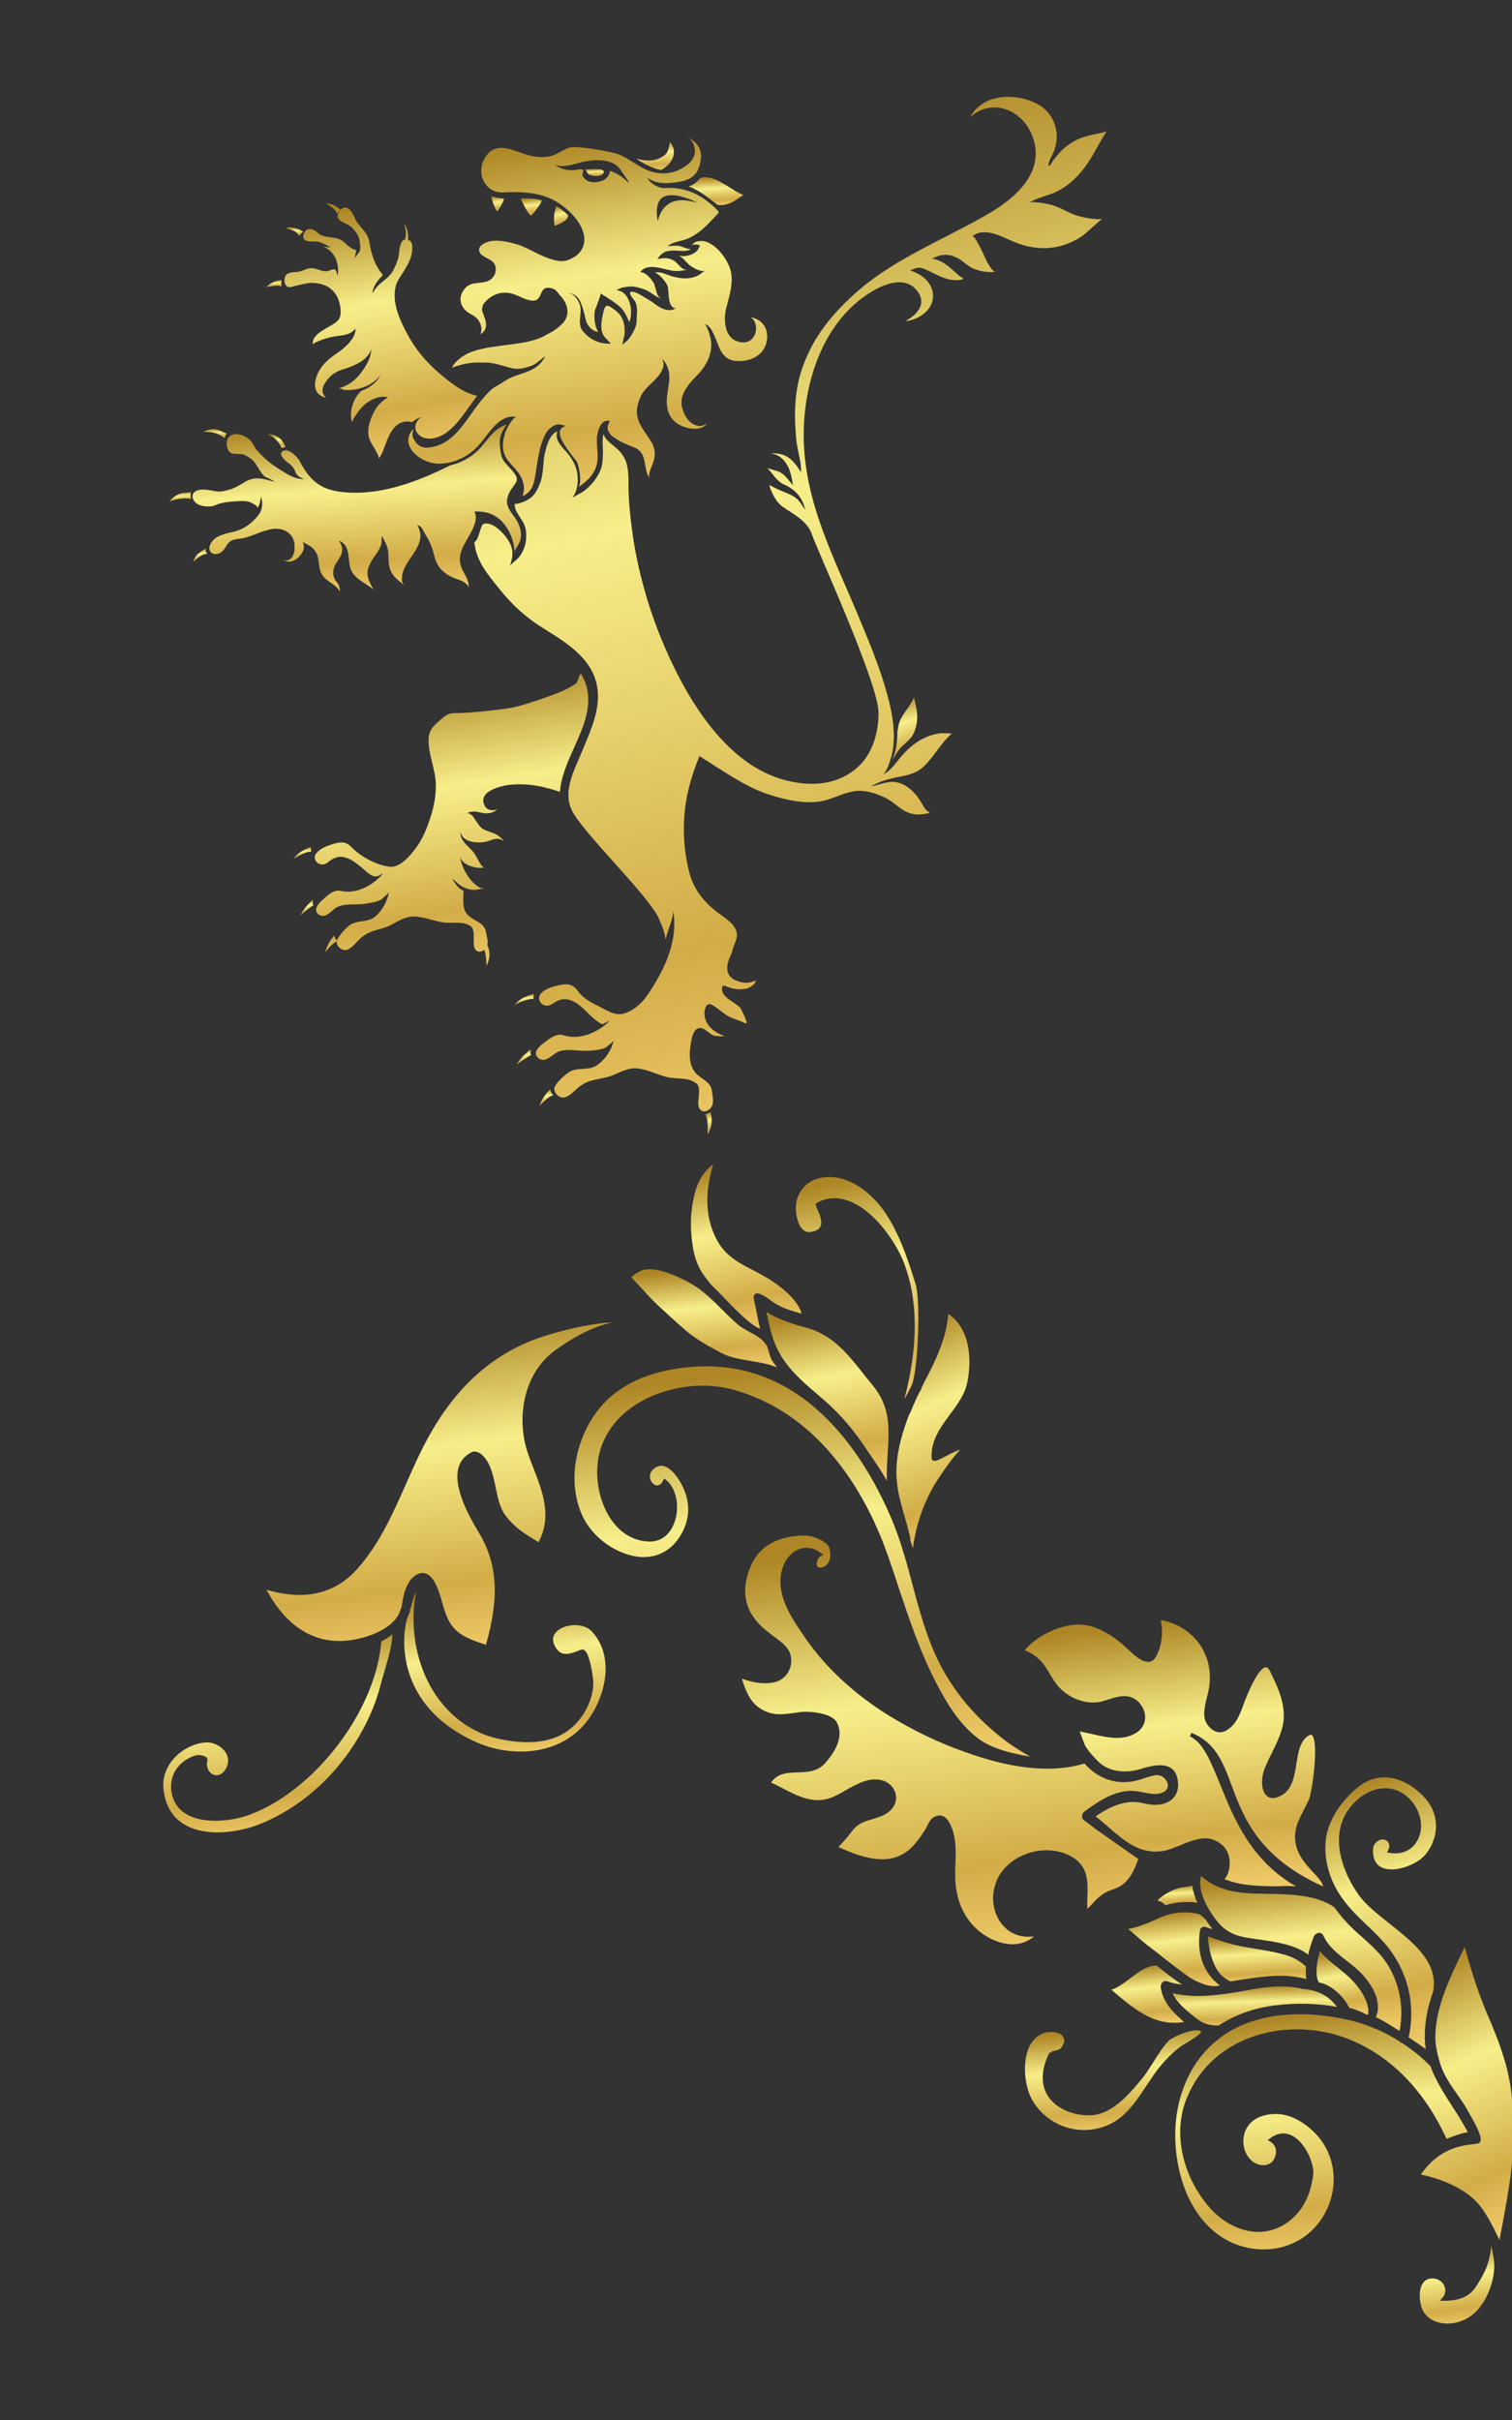 <svg width="250" height="400" viewBox="0 0 250 400" fill="none" xmlns="http://www.w3.org/2000/svg">
<rect x="0" y="0" width="250" height="400" fill="#333333" stroke="none"/>
<g clip-path="url(#clip0_11_19777)">
<path d="M36.382 71.913C35.596 71.469 34.604 71.332 33.681 71.4C34.57 70.853 35.493 70.751 36.519 71.229C36.895 71.4 37.168 71.571 37.476 71.639C37.305 71.81 37.236 72.084 37.168 72.391C36.963 72.221 36.587 72.05 36.382 71.913Z" fill="url(#paint0_linear_11_19777)"/>
<path d="M33.442 91.023C33.613 90.886 33.818 90.783 33.955 90.647C33.989 90.886 34.023 91.125 34.16 91.399C34.194 91.467 34.194 91.501 34.262 91.57C33.476 91.501 32.587 92.322 31.938 92.869C32.04 92.561 32.177 92.253 32.382 91.946C32.621 91.535 33.1 91.296 33.442 91.023Z" fill="url(#paint1_linear_11_19777)"/>
<path d="M29.613 81.656C30.228 81.348 30.98 81.519 31.596 81.314C31.493 81.587 31.493 81.895 31.527 82.237C31.527 82.305 31.561 82.408 31.561 82.476C30.775 82.237 29.374 82.476 28.998 82.579C28.758 82.647 28.519 82.716 28.245 82.818C27.938 82.921 27.938 83.023 28.143 82.75C28.553 82.237 29.066 81.895 29.613 81.656Z" fill="url(#paint2_linear_11_19777)"/>
<path d="M83.078 33.523C82.839 34.002 82.566 34.514 82.224 34.925C81.848 34.48 81.643 33.933 81.472 33.386C81.369 33.079 81.301 32.737 81.232 32.429C81.916 32.668 82.634 32.771 83.352 32.839C83.249 33.079 83.181 33.352 83.078 33.523Z" fill="url(#paint3_linear_11_19777)"/>
<path d="M86.668 32.805C86.839 32.805 87.044 32.805 87.249 32.805C87.318 32.805 87.352 32.805 87.42 32.805C87.557 32.805 87.694 32.805 87.865 32.839C87.933 32.839 87.967 32.839 88.035 32.839C88.241 32.873 88.412 32.873 88.617 32.908C88.924 32.976 89.266 33.044 89.574 33.113C89.437 33.694 89.027 34.104 88.719 34.583C88.446 34.959 88.138 35.369 87.728 35.608C87.01 34.856 86.531 33.762 86.087 32.805C86.087 32.805 86.087 32.805 86.121 32.805C86.258 32.805 86.463 32.805 86.668 32.805Z" fill="url(#paint4_linear_11_19777)"/>
<path d="M92.992 34.754C93.163 34.89 93.334 35.027 93.471 35.13C93.505 35.13 93.505 35.164 93.505 35.164C93.641 35.301 93.812 35.437 93.949 35.608C93.949 35.608 93.949 35.642 93.949 35.677C93.915 36.463 92.445 37.044 91.727 37.318C91.522 36.497 91.59 35.916 91.693 35.096C91.727 34.925 91.898 34.412 91.932 34.07C92.308 34.241 92.65 34.48 92.992 34.754Z" fill="url(#paint5_linear_11_19777)"/>
<path d="M105.538 26.447C105.436 26.378 105.333 26.31 105.23 26.241C106.769 26.617 108.273 26.788 109.777 25.729C110.153 25.489 110.358 25.113 110.495 24.703C110.529 24.566 110.563 24.43 110.598 24.327C110.598 24.225 110.632 24.088 110.666 23.985C110.7 23.267 110.905 23.438 111.35 24.498C111.726 26.105 110.632 27.37 109.333 28.087C107.965 27.882 106.7 27.199 105.538 26.447Z" fill="url(#paint6_linear_11_19777)"/>
<path d="M118.631 33.865C117.161 32.703 115.76 31.575 113.982 30.857C113.948 30.857 113.88 30.822 113.845 30.822C114.256 30.686 114.632 30.515 114.939 30.276C115.247 30.036 115.52 29.763 115.76 29.455C117.845 28.669 120.648 31.164 122.289 31.951C123.11 32.361 123.041 32.121 122.187 32.703C121.161 33.489 119.93 34.07 118.631 33.865Z" fill="url(#paint7_linear_11_19777)"/>
<path d="M46.535 47.265C46.535 47.265 46.535 47.3 46.535 47.334C45.817 47.06 44.825 47.334 44.073 47.436C44.723 46.753 45.611 46.342 46.569 46.308C46.534 46.547 46.5 46.855 46.535 47.265Z" fill="url(#paint8_linear_11_19777)"/>
<path d="M48.551 38.138C48.107 37.933 47.663 37.83 47.184 37.694C47.834 37.523 48.449 37.591 49.133 37.796C49.509 37.899 49.782 38.138 50.124 38.275C49.85 38.514 49.645 38.719 49.509 38.958C49.235 38.651 48.928 38.309 48.551 38.138Z" fill="url(#paint9_linear_11_19777)"/>
<path d="M32.587 81.075C33.544 80.699 34.809 81.075 35.766 81.212C36.518 81.348 37.304 81.109 38.022 80.904C38.877 80.665 39.663 80.152 40.415 79.707C42.159 78.648 43.492 79.126 45.27 79.605C45.304 79.605 45.338 79.536 45.304 79.536C44.894 79.331 44.381 79.024 43.8 78.784C43.116 78.237 42.672 77.178 42.125 76.46C41.68 75.913 41.099 75.503 40.45 75.195C39.697 74.819 38.262 75.366 37.783 74.477C37.236 73.451 37.373 72.118 38.604 71.811C39.492 71.571 40.655 72.084 41.304 72.699C41.817 73.212 42.056 73.93 42.535 74.477C43.048 75.092 43.663 75.674 44.278 76.186C45.236 77.007 46.295 77.622 47.355 78.272C48.175 78.784 49.303 79.263 50.261 79.16C49.577 78.921 49.03 78.613 48.791 77.895C48.551 77.212 48.175 76.904 47.594 76.46C47.184 76.186 46.09 75.229 46.603 74.682C46.671 74.648 46.706 74.614 46.74 74.58C47.697 73.93 49.235 75.571 49.611 76.323C51.15 79.263 52.859 80.835 56.209 81.28C62.465 82.1 68.823 79.742 74.464 76.904C75.695 76.631 76.891 76.084 77.916 75.366C80.309 73.759 80.993 71.058 83.762 70.17C82.463 72.118 82.463 72.87 82.839 75.058C83.113 76.665 84.754 77.417 85.369 78.784C85.677 79.502 85.13 80.015 84.754 80.562C84.241 81.28 83.762 82.169 83.831 83.092C83.899 84.083 84.788 85.006 85.3 85.792C85.745 86.476 86.155 87.57 86.155 88.39C86.155 89.45 85.54 90.373 84.993 91.159C85.266 90.749 84.275 84.151 78.429 84.562C79.045 85.69 78.361 87.057 77.848 88.049C76.959 89.758 75.524 91.501 76.207 93.552C76.447 94.339 76.959 95.022 77.267 95.774C77.438 96.219 77.54 96.697 77.438 97.176C77.54 96.595 76.412 96.014 76.002 95.877C75.353 95.672 74.772 95.433 74.156 95.091C72.891 94.339 72.105 93.279 71.797 91.843C71.558 90.817 71.216 89.826 70.669 88.903C70.43 88.493 70.191 88.117 69.986 87.707C69.883 87.467 69.746 87.262 69.575 87.091C69.473 86.989 68.994 86.784 68.994 86.715C69.37 87.638 69.678 88.219 69.439 89.245C69.268 90.066 68.823 90.783 68.379 91.501C67.456 92.869 66.328 94.236 66.465 95.98C66.465 96.219 66.67 96.595 66.841 96.732C65.952 95.945 65.097 95.501 64.584 94.304C64.14 93.313 64.277 92.082 64.174 91.023C64.072 90.271 63.525 89.211 63.114 88.596C63.046 89.108 63.183 89.553 63.012 90.066C62.841 90.578 62.567 91.023 62.294 91.433C61.713 92.287 61.063 93.108 60.824 94.168C60.55 95.364 61.2 96.424 61.747 97.45C60.311 96.219 58.294 95.638 57.85 93.587C57.508 91.98 57.884 90.168 56.038 89.348C56.619 90.236 56.79 91.023 56.277 91.98C55.867 92.766 55.218 93.416 55.115 94.339C55.047 94.92 55.115 95.296 55.389 95.809C55.457 95.98 55.594 96.116 55.696 96.219C56.072 96.697 56.209 97.21 56.209 97.791C55.594 96.526 53.816 96.15 53.132 94.783C52.585 93.723 52.859 92.424 52.312 91.399C52.072 90.954 51.731 90.612 51.355 90.305C51.184 90.168 50.124 89.689 50.09 89.519C50.192 90.134 50.363 90.373 50.124 91.023C49.919 91.501 49.611 91.912 49.201 92.253C48.346 92.971 47.492 93.005 46.569 92.458C47.15 92.8 47.765 92.698 48.21 92.185C48.757 91.57 48.757 90.51 48.654 89.724C48.38 87.98 46.671 87.194 45.065 87.433C43.184 87.707 41.544 88.801 39.697 89.04C39.151 89.108 38.467 89.177 38.022 89.519C37.475 89.929 37.27 90.681 36.758 91.125C35.561 92.185 33.989 91.296 34.877 89.792C35.595 88.561 37.134 88.219 38.433 87.946C39.834 87.638 41.236 86.852 42.193 85.758C42.603 85.314 43.082 84.767 43.219 84.186C43.321 83.81 43.355 83.433 43.355 83.058C43.355 82.784 43.15 82.203 43.219 81.964C43.082 82.374 43.048 82.784 42.945 83.194C42.945 83.263 42.603 83.981 42.603 83.946C42.467 83.57 42.09 83.399 41.749 83.194C40.962 82.716 39.971 82.818 39.082 82.852C38.364 82.887 37.544 82.955 36.826 83.126C36.382 83.194 35.971 83.331 35.561 83.536C34.809 83.81 33.647 83.775 32.895 83.433C31.903 83.058 31.254 81.588 32.587 81.075Z" fill="url(#paint10_linear_11_19777)"/>
<path d="M174.832 31.609C173.328 32.395 171.55 32.566 170.183 33.523C170.695 33.181 173.396 33.728 173.943 33.899C175.447 34.309 176.78 35.301 178.319 35.711C179.618 36.053 180.848 36.258 182.216 36.224C182.045 36.224 179.549 38.583 178.968 38.993C175.481 41.352 171.584 41.591 167.755 40.018C165.636 39.164 162.867 37.42 160.747 39.061C161.158 38.753 162.696 42.172 162.867 42.582C163.072 43.061 164.029 45.009 164.645 44.907C163.38 45.078 162.286 44.907 161.123 44.462C159.961 44.052 159.175 42.992 158.047 42.514C156.782 41.933 155.585 42.001 154.321 42.651L154.286 42.685C154.252 42.685 154.184 42.685 154.15 42.685C154.115 42.685 154.115 42.753 154.15 42.753C156.201 43.129 157.192 44.428 158.696 45.659C159.038 45.932 159.756 46.103 158.662 46.274C157.466 46.445 156.303 46.069 155.244 45.59C154.389 45.214 153.534 44.702 152.646 44.394C151.757 44.052 151.312 44.394 150.458 44.702C152.099 45.18 153.774 46.343 154.184 48.12C154.799 50.855 152.133 52.906 149.671 53.077C151.552 52.086 153.261 50.308 151.757 48.223C149.774 45.454 146.185 46.924 143.928 48.325C136.032 53.214 132.852 63.264 132.886 72.084C132.955 82.921 137.878 92.082 141.98 101.962C143.723 106.132 145.467 110.303 146.663 114.645C147.278 116.901 147.791 119.26 147.791 121.618C147.791 122.781 147.689 123.943 147.381 125.037C147.108 125.926 146.731 127.396 146.014 128.011C147.552 127.259 148.304 125.721 149.432 124.558C150.492 123.464 151.62 122.507 153.022 121.892C153.774 121.55 154.56 121.345 155.38 121.208C155.551 121.174 157.431 121.208 157.363 121.276C155.551 122.815 154.457 125.071 152.714 126.712C151.039 128.284 148.919 128.216 146.937 128.797C146.048 129.002 145.193 129.378 144.202 129.857C144.168 129.891 144.168 129.96 144.236 129.96C145.398 129.686 146.595 129.173 147.825 129.242C149.979 129.413 151.62 131.293 152.577 133.07C152.885 133.652 153.158 133.993 153.705 134.335C153.739 134.335 153.739 134.369 153.739 134.369C152.235 134.711 150.902 134.848 149.33 133.891C148.441 133.344 147.723 132.626 146.834 132.113C145.262 131.224 143.039 130.472 141.228 130.78C139.484 131.053 137.912 131.942 136.202 132.352C133.365 133.002 129.981 132.25 127.246 131.361C124.819 130.609 122.597 129.344 120.443 128.011C118.836 127.02 117.23 125.994 115.657 124.968C114.7 127.259 113.879 129.891 113.469 132.25C112.82 136.284 112.957 140.147 113.948 144.112C114.632 146.847 116.17 148.83 118.324 150.573C119.896 151.838 122.528 153.069 121.674 155.462C121.4 156.18 121.127 156.795 121.024 157.444C120.17 159.119 119.554 161.239 121.776 162.094C122.87 162.538 123.827 162.572 124.887 162.094C125.058 161.991 125.024 162.128 124.785 162.538C124.238 163.153 123.588 163.461 122.802 163.495C121.81 163.632 120.717 163.29 119.828 162.948C119.623 162.88 119.383 162.982 119.383 163.222C119.212 164.931 121.469 165.546 122.426 166.606C122.357 166.538 124.203 169.751 123.041 169.067C122.152 168.555 121.093 168.418 120.204 167.837C119.349 167.29 118.631 166.606 117.777 166.127C116.785 165.546 116.443 166.811 116.478 167.563C116.512 169.443 118.187 170.742 119.828 171.255C119.315 171.324 118.768 171.255 118.289 171.221C117.332 171.118 116.478 169.649 115.486 169.956C114.461 170.23 114.29 172.11 114.153 173.033C113.914 174.537 114.016 176.349 115.144 177.477C116.17 178.503 117.606 178.844 117.742 180.519C117.811 181.374 118.118 182.297 117.572 183.049C117.059 183.801 115.931 184.04 115.555 183.015C115.179 181.989 116.102 179.767 115.11 179.049C113.743 178.024 111.931 178.4 110.393 178.058C108.683 177.648 107.008 176.725 105.231 176.588C103.897 176.486 102.564 177.203 101.368 177.716C99.898 178.332 98.086 178.297 96.684 179.049C95.966 179.46 96.103 179.357 95.522 179.836C94.907 180.348 93.881 181.511 92.992 181.408C92.172 181.306 91.352 180.348 91.762 179.562C92.172 178.776 93.334 177.716 94.052 177.238C95.488 176.28 97.334 177.101 98.804 176.007C100.103 175.084 101.128 173.511 101.47 171.973C101.436 172.178 100.65 172.725 100.479 172.896C100.171 173.17 99.932 173.272 99.556 173.375C98.701 173.614 97.881 173.648 96.992 173.682C95.419 173.751 93.163 173.135 91.796 174.127C91.01 174.674 90.052 175.631 89.095 174.947C88.001 174.195 88.959 173.101 89.745 172.52C90.668 171.836 91.898 170.708 93.198 171.118C95.864 171.973 98.736 170.674 100.684 168.862C100.718 168.828 100.684 168.794 100.65 168.794C100.308 168.965 99.932 169.136 99.624 169.307C97.402 168.349 96.137 165.444 93.608 165.17C93.061 165.102 92.48 165.273 92.001 165.512C91.488 165.786 91.112 166.196 90.531 166.23C89.437 166.298 88.685 165.068 89.437 164.213C90.155 163.393 91.386 163.085 92.411 162.846C93.779 162.538 94.702 162.641 95.522 163.769C96.411 164.999 97.607 165.649 98.941 166.298C100.137 166.88 101.402 167.803 102.804 167.597C104.376 167.358 106.085 165.888 106.94 164.623C110.358 159.666 112.068 155.12 111.316 150.573C111.281 152.009 110.324 153.923 110.051 155.291C109.846 153.821 109.538 153.24 108.923 151.804C107.316 148.078 96.137 137.446 94.496 133.822C93.061 130.677 94.975 127.259 96.172 124.353C97.368 121.447 98.941 118.131 98.872 114.918C98.77 109.483 94.291 106.611 90.087 104.013C87.078 102.167 84.788 100.116 82.6 97.381C80.617 94.92 78.771 92.8 78.429 89.621C79.284 89.142 79.353 86.784 80.002 86.579C80.446 86.442 81.13 86.613 81.506 86.818C82.634 87.467 83.728 88.63 84.309 89.792C84.959 91.091 84.754 92.185 84.344 93.45C84.959 92.834 85.608 92.458 86.121 91.672C86.566 90.954 86.907 90.065 86.976 89.211C87.044 88.459 87.01 87.467 86.702 86.749C86.36 85.963 85.779 85.279 85.369 84.493C85.198 84.151 85.096 83.673 85.096 83.297C86.053 83.263 87.283 82.716 88.001 82.066C88.651 81.451 89.061 80.493 89.369 79.673C89.882 78.203 89.745 76.494 90.087 74.921C90.36 73.759 90.839 71.776 92.172 71.298C91.728 72.494 92.514 73.417 93.266 74.272C94.052 75.126 94.667 75.913 95.112 77.007C95.727 78.511 95.727 80.938 94.633 82.271C95.385 81.793 96.24 81.485 96.958 80.835C97.881 80.049 98.53 79.229 99.077 78.169C99.659 77.041 99.659 75.981 99.693 74.716C99.693 73.793 99.522 72.597 99.795 71.708C100.069 72.699 100.958 73.246 101.675 73.862C102.393 74.443 102.974 75.126 103.35 75.947C104.103 77.588 103.863 79.707 103.932 81.451C104.034 83.468 104.205 85.45 104.479 87.433C104.991 91.399 105.88 95.33 107.042 99.159C107.692 101.278 108.444 103.363 109.265 105.415C112.991 114.542 119.657 126.438 130.015 129.002C133.98 129.994 138.014 129.823 141.33 127.225C144.168 125.003 145.262 121.276 145.262 117.824C145.262 112.935 135.109 90.92 134.254 88.356C133.502 86.134 131.382 85.109 129.571 83.878C128.511 83.16 127.998 82.203 127.485 81.04C127.417 80.904 127.007 79.947 127.485 80.288C127.759 80.493 128.203 80.665 128.511 80.835C129.502 81.314 130.528 81.588 131.451 82.203C132.169 82.681 132.647 83.57 133.126 84.288C132.75 82.305 131.519 80.904 129.639 80.083C128.34 79.502 127.793 78.272 126.87 77.349C127.417 77.554 127.964 77.69 128.511 77.861C129.673 78.203 130.357 79.365 131.109 80.22C131.109 80.254 130.972 79.263 130.938 79.126C130.835 78.613 130.699 78.135 130.528 77.656C130.152 76.733 129.605 75.879 128.75 75.4C128.374 75.161 127.998 75.058 127.554 74.956C127.998 74.887 128.442 74.956 128.853 75.024C130.596 75.297 131.587 76.699 132.442 78.066C132.545 76.425 131.861 74.545 131.69 72.904C131.519 71.229 131.417 69.554 131.451 67.913C131.519 65.589 131.827 63.264 132.579 61.042C132.886 60.085 133.297 59.162 133.707 58.273C135.587 54.205 138.869 50.616 142.253 47.744C148.441 42.514 156.372 39.437 163.311 35.403C168.166 32.6 173.157 28.122 170.524 22.071C168.713 17.935 163.824 16.259 160.406 19.37C162.354 15.883 166.559 15.405 170.08 16.567C172.473 17.354 174.148 18.926 174.627 21.49C174.832 22.55 174.695 23.609 174.387 24.635C174.114 25.558 173.396 26.447 173.328 27.438C173.704 27.404 173.943 26.789 174.148 26.515C174.49 26.071 174.832 25.626 175.208 25.216C176.028 24.361 176.985 23.609 178.079 23.097C179.583 22.345 181.361 22.208 182.968 21.729C181.532 23.917 180.506 26.344 178.797 28.361C177.601 29.797 176.302 30.857 174.832 31.609Z" fill="url(#paint11_linear_11_19777)"/>
<path d="M148.611 123.977C148.201 124.524 147.825 125.139 147.449 125.789C148.133 124.387 148.372 122.746 148.372 121.071C148.44 120.49 148.543 119.943 148.714 119.362C149.158 118.131 150.15 117.14 150.765 115.978C150.765 115.978 151.107 115.226 151.107 115.294C151.346 116.149 151.517 116.969 151.62 117.858C151.756 119.089 151.517 120.388 150.936 121.481C150.355 122.473 149.295 123.054 148.611 123.977Z" fill="url(#paint12_linear_11_19777)"/>
<path d="M88.24 164.316C88.206 164.623 88.206 164.897 88.24 165.136C87.728 165.033 87.01 165.307 86.565 165.444C86.052 165.615 85.54 165.82 85.061 166.127C85.847 165.102 86.975 164.623 88.24 164.316Z" fill="url(#paint13_linear_11_19777)"/>
<path d="M51.389 140.01C51.389 140.283 51.423 140.557 51.457 140.796C50.945 140.728 50.295 141.036 49.919 141.206C49.441 141.412 48.962 141.651 48.552 141.959C49.201 140.967 50.227 140.42 51.389 140.01Z" fill="url(#paint14_linear_11_19777)"/>
<path d="M46.603 74.067C46.09 73.041 45.373 72.221 44.313 71.81C45.373 71.742 46.432 72.289 46.911 73.28C47.013 73.485 47.082 73.691 47.218 73.862C47.013 73.896 46.808 73.964 46.603 74.067Z" fill="url(#paint15_linear_11_19777)"/>
<path d="M85.438 175.939C86.053 174.913 86.839 174.127 87.796 173.409C87.728 173.614 87.728 173.819 87.728 174.024C87.728 174.161 87.762 174.298 87.796 174.4C86.976 174.879 86.19 175.392 85.438 175.939Z" fill="url(#paint16_linear_11_19777)"/>
<path d="M51.731 149.274C51.731 149.411 51.765 149.513 51.799 149.65C51.047 150.129 50.363 150.676 49.714 151.257C50.192 150.231 50.91 149.445 51.731 148.693C51.697 148.864 51.697 149.069 51.731 149.274Z" fill="url(#paint17_linear_11_19777)"/>
<path d="M90.975 180.041C91.01 180.417 91.215 180.759 91.488 181.032C90.805 181.169 89.847 182.126 89.198 182.776C89.437 182.092 89.779 181.477 90.223 180.861C90.463 180.554 90.736 180.314 90.975 180.041Z" fill="url(#paint18_linear_11_19777)"/>
<path d="M63.319 45.454C62.499 46.308 61.713 47.163 61.61 48.359C61.61 48.394 61.645 48.428 61.679 48.394C62.397 46.787 64.072 46.308 64.926 44.838C65.337 44.121 65.61 43.437 65.849 42.651C66.054 41.933 65.952 39.745 66.977 39.574C67.217 38.685 67.114 37.66 66.772 36.942C67.422 37.694 67.49 38.685 67.49 39.642C67.558 39.676 67.593 39.676 67.661 39.711C68.037 39.882 68.311 40.429 68.106 41.762C67.935 42.822 67.388 43.813 66.841 44.702C66.294 45.59 65.576 46.479 65.371 47.539C64.858 50.171 66.088 52.872 67.319 55.162C68.618 57.624 70.43 59.812 72.55 61.623C74.361 63.162 76.515 64.939 78.908 65.418C77.951 66.649 77.096 67.948 76.139 69.178C75.421 70.101 74.601 70.922 73.678 71.606C72.31 72.528 69.917 73.144 68.858 71.366C68.345 70.511 68.926 69.349 69.712 68.905C69.575 68.939 68.994 69.144 68.379 69.588C68.311 69.657 68.208 69.725 68.14 69.76H68.106C64.995 69.11 64.174 72.358 63.319 74.545C63.149 74.99 62.909 75.4 62.636 75.81C62.704 75.708 62.533 75.263 62.465 75.126C62.055 74.272 61.508 73.554 61.132 72.699C60.619 71.434 60.995 69.896 61.542 68.7C61.815 68.05 62.191 67.401 62.67 66.854C62.841 66.649 63.969 65.623 64.243 65.76C63.114 65.213 61.371 65.999 60.482 66.717C59.969 67.127 59.525 67.64 59.149 68.153C58.978 68.426 58.123 69.554 58.226 69.862C57.645 68.221 58.363 65.828 59.764 64.597C61.029 64.187 62.157 63.298 62.875 62.136C62.875 62.102 62.841 62.102 62.841 62.102C61.815 63.367 60.551 63.982 58.978 64.324C58.328 64.461 57.679 64.495 57.029 64.461C56.79 64.461 56.175 64.119 56.004 64.187C57.474 63.811 58.773 62.854 59.662 61.658C60.448 60.598 61.439 59.094 61.337 57.726C60.927 59.47 58.602 60.461 57.064 60.94C56.175 61.213 55.184 61.589 54.534 62.307C53.782 63.127 52.62 64.529 53.885 65.726C51.252 65.11 51.97 62.376 53.098 60.769C53.85 59.709 54.91 58.923 55.97 58.205C57.098 57.419 58.876 55.846 58.773 54.308C57.918 55.402 56.859 55.367 55.559 55.573C54.876 55.675 54.192 55.846 53.543 56.051C53.303 56.12 51.697 56.701 51.731 56.974C51.423 54.957 54.842 54.103 55.867 52.974C56.619 52.154 56.312 50.65 56.004 49.659C55.628 48.565 54.876 47.676 53.816 47.197C53.03 46.89 52.346 46.753 51.526 46.753C50.705 46.753 49.816 47.06 49.03 47.197C48.483 47.3 47.731 47.71 47.321 47.231C46.945 46.787 46.945 46.001 47.252 45.522C47.731 44.838 48.825 45.078 49.543 44.873C50.124 44.736 50.739 44.36 51.355 44.326C52.278 44.257 53.098 44.907 54.055 44.838C54.397 44.804 54.978 44.428 55.286 44.531C55.696 44.633 55.696 45.249 55.765 45.556C56.106 44.702 55.799 43.232 55.354 42.446C54.944 41.693 54.261 41.078 53.474 40.77C53.884 40.805 54.226 40.839 54.534 40.941C54.568 40.941 54.602 40.907 54.568 40.873C53.987 40.497 53.44 40.155 52.722 39.984C51.936 39.779 49.68 40.326 50.227 38.651C50.637 37.454 51.833 37.796 52.517 38.48C53.406 39.369 55.149 39.061 56.277 39.608C56.893 39.916 57.269 40.463 57.816 40.839C58.123 41.044 58.534 41.317 58.91 41.317C58.807 41.796 58.739 42.275 58.636 42.787C58.739 42.309 59.388 41.898 59.525 41.352C59.627 40.873 59.525 40.189 59.457 39.711C59.354 39.095 59.012 38.583 58.636 38.104C58.192 37.523 57.679 37.181 56.995 36.873C56.448 36.634 55.765 36.292 55.833 35.608C55.833 35.403 55.97 35.13 56.175 34.891C56.004 34.993 55.867 35.13 55.73 35.301C55.389 34.514 54.636 34.036 53.885 33.626C54.534 33.66 55.149 33.831 55.73 34.241C55.97 34.378 56.141 34.583 56.312 34.685C56.517 34.48 56.756 34.309 56.961 34.309C57.918 34.207 58.499 35.711 58.841 36.395C59.525 37.66 60.858 38.446 61.063 39.984C61.371 41.967 61.986 43.915 63.319 45.454Z" fill="url(#paint19_linear_11_19777)"/>
<path d="M117.435 183.801C117.606 184.314 117.708 184.793 117.674 185.408C117.64 186.16 117.367 186.878 116.991 187.527C117.025 186.536 117.127 184.929 116.58 184.177C116.956 184.109 117.23 183.972 117.435 183.801Z" fill="url(#paint20_linear_11_19777)"/>
<path d="M61.166 144.522C60.516 144.112 60.038 143.531 59.422 143.087C58.534 142.369 57.508 141.651 56.312 141.617C55.799 141.617 55.252 141.822 54.807 142.095C54.363 142.369 54.021 142.813 53.474 142.882C52.449 143.018 51.628 141.924 52.278 141.07C52.893 140.249 54.021 139.839 54.978 139.531C56.243 139.155 57.132 139.019 58.055 139.976C60.277 142.266 63.867 143.531 65.166 143.223C66.636 142.882 67.969 141.241 68.823 140.078C69.952 138.574 70.635 136.762 71.216 134.985C71.763 133.275 72.071 131.566 72.071 129.754C72.037 127.156 70.738 124.592 70.874 122.029C70.977 120.319 72.139 119.601 73.302 118.576C74.191 117.79 74.806 117.892 75.968 117.858C77.541 117.858 83.797 117.243 85.403 116.798C87.728 116.183 90.087 115.362 92.309 114.508C93.334 114.132 94.291 113.585 95.214 113.004C95.659 112.662 95.591 111.705 96.069 111.363C97.06 113.004 97.539 114.952 97.095 117.516C96.308 121.926 92.924 126.302 92.582 130.883C89.882 129.994 87.557 129.481 84.685 129.686C84.07 129.72 83.044 129.891 82.087 130.233C80.651 130.746 79.387 131.669 80.105 133.105C80.515 133.993 81.506 134.096 82.292 133.72C81.677 134.267 80.959 134.54 79.968 134.404C79.079 134.267 78.122 133.891 77.267 134.404C78.019 134.438 78.464 135.361 78.635 135.6C79.045 136.147 79.353 136.797 80.002 137.104C80.72 137.446 81.54 137.617 82.224 138.027C82.6 138.232 83.831 139.36 82.839 138.779C82.224 138.437 81.335 138.813 80.72 139.019C79.353 139.497 76.378 139.36 76.139 137.446C76.139 138.301 76.242 138.54 76.754 139.224C77.301 139.942 78.088 140.454 78.6 141.309C79.045 142.027 79.353 142.916 80.002 143.428C79.968 143.428 79.934 143.428 79.899 143.428C78.635 143.599 76.242 142.984 76.037 141.446C76.242 143.223 77.541 145.651 79.147 146.608C79.421 146.779 79.763 146.847 80.07 146.881C79.66 146.847 78.874 147.086 78.361 147.086C76.857 147.018 75.934 146.334 74.908 145.309C74.874 145.274 74.806 145.343 74.84 145.377C75.353 146.197 75.831 146.881 76.652 147.257C76.618 148.488 76.344 150.266 77.37 151.257C78.566 152.419 80.105 152.385 80.378 154.197C80.481 154.846 80.754 155.53 80.583 156.18C80.754 156.624 80.891 157.068 80.925 157.581C80.959 158.299 80.754 159.017 80.446 159.632C80.412 158.88 80.378 157.786 80.07 157C79.558 157.41 78.84 157.479 78.498 156.761C78.053 155.804 78.737 153.65 77.78 153.035C76.378 152.18 74.737 152.693 73.233 152.453C71.592 152.214 69.917 151.462 68.242 151.496C66.977 151.53 65.781 152.282 64.687 152.864C63.354 153.581 61.61 153.684 60.38 154.504C59.73 154.949 59.867 154.846 59.32 155.359C58.773 155.906 57.884 157.068 57.064 157.034C56.346 157.034 55.56 156.316 55.696 155.598C55.081 155.838 54.295 156.727 53.782 157.376C53.953 156.727 54.226 156.111 54.602 155.496C54.807 155.188 55.047 154.949 55.252 154.641C55.32 154.949 55.491 155.222 55.73 155.462C55.73 155.427 55.73 155.393 55.73 155.393C56.072 154.607 57.064 153.513 57.713 153C59.012 151.975 60.79 152.59 62.089 151.462C63.217 150.471 64.072 148.932 64.311 147.428C64.277 147.633 63.593 148.18 63.422 148.351C63.149 148.625 62.944 148.761 62.568 148.898C61.781 149.206 60.995 149.274 60.175 149.411C58.67 149.616 56.517 149.206 55.286 150.231C54.602 150.812 53.748 151.77 52.791 151.223C51.697 150.573 52.517 149.479 53.201 148.864C54.021 148.146 55.115 146.95 56.346 147.257C58.944 147.838 61.542 146.403 63.251 144.488C63.285 144.454 63.217 144.42 63.183 144.42C62.465 144.933 62.021 145.069 61.166 144.522Z" fill="url(#paint21_linear_11_19777)"/>
<path d="M85.335 68.905C84.549 69.281 83.796 70.888 83.591 71.366C83.249 72.323 83.044 73.383 83.215 74.409C83.318 74.956 83.523 75.502 83.865 75.947C84.446 76.733 85.198 77.417 85.779 78.237C86.326 79.058 86.566 79.673 86.634 80.665C86.668 81.006 86.497 81.656 86.429 81.998C87.283 81.622 87.865 80.972 88.172 80.049C88.377 79.434 88.48 78.784 88.582 78.135C88.719 77.246 88.856 76.323 89.027 75.434C89.198 74.511 89.403 73.588 89.745 72.734C90.052 72.016 90.36 71.229 91.01 70.751C91.283 70.546 91.556 70.341 91.864 70.238C92.309 70.067 92.753 70.17 93.197 70.306C93.334 70.341 93.505 70.375 93.642 70.409C93.368 70.341 92.924 70.682 92.753 70.888C92.616 71.058 92.548 71.298 92.548 71.503C92.548 71.947 92.719 72.426 92.924 72.802C93.437 73.793 94.086 74.648 94.77 75.537C94.975 75.81 95.283 76.118 95.419 76.425C95.796 77.178 96.274 80.049 95.556 80.562C97.266 79.434 98.633 78.135 98.804 75.913C98.906 74.648 98.564 73.281 98.735 72.05C98.906 70.922 99.385 69.247 100.889 69.588C100.684 69.725 100.513 70.272 100.479 70.511C100.445 70.717 100.479 70.956 100.547 71.161C100.718 71.605 100.992 71.947 101.402 72.221C102.12 72.734 102.872 73.144 103.692 73.486C104.376 73.793 105.162 73.964 105.709 74.477C106.94 75.639 106.427 77.622 107.35 78.955C107.213 78.272 107.589 77.485 107.863 76.802C109.162 73.588 106.974 72.528 105.778 69.999C105.025 68.426 105.231 67.093 105.949 65.52C106.769 63.709 108.888 62.82 109.572 60.905C109.675 60.666 109.743 60.427 109.709 60.188C109.709 59.88 109.675 59.777 109.504 59.333C109.743 59.538 109.982 59.914 110.153 60.222C110.324 60.564 110.461 60.906 110.564 61.316C110.734 62.102 110.666 62.888 110.564 63.64C110.495 64.085 110.427 64.563 110.358 65.008C110.085 66.683 110.222 68.563 111.657 69.759C112.82 70.751 115.725 71.537 116.888 70.033C116.443 70.306 115.896 70.477 115.52 70.409C113.914 70.17 113.093 68.631 112.751 67.23C112.307 65.384 113.777 63.538 114.973 62.341C115.862 61.452 116.683 60.427 117.161 59.23C117.606 58.102 117.742 56.872 117.435 55.709C117.264 54.957 117.127 54.615 116.614 53.556C116.922 53.658 117.264 54 117.435 54.239C117.606 54.444 117.742 54.684 117.845 54.923C118.118 55.402 118.289 55.914 118.494 56.393C118.871 57.35 119.212 58.41 120.067 59.059C120.58 59.47 121.195 59.641 121.845 59.675C123.862 59.777 126.015 58.957 126.665 56.837C127.348 54.615 126.152 52.701 123.998 52.428C125.844 53.145 125.195 57.521 121.913 56.427C119.657 55.675 119.657 52.564 120.067 50.958C120.648 48.701 121.537 46.137 120.511 43.881C119.896 42.548 118.973 41.249 117.708 40.428C117.127 40.053 116.614 39.813 115.931 39.847C115.623 39.847 115.315 39.882 115.008 39.984C114.802 40.087 114.461 40.463 114.256 40.463C114.495 40.428 115.349 40.36 115.725 40.565C115.76 40.599 115.349 41.352 115.281 41.42C115.008 41.728 114.632 41.933 114.29 42.069C113.606 42.343 112.751 42.445 112.068 42.206C113.127 42.582 113.469 43.539 114.392 44.086C115.042 44.497 115.828 44.907 116.614 44.77C116.307 44.804 115.76 45.385 115.452 45.522C115.042 45.727 114.632 45.864 114.187 45.932C113.23 46.103 112.239 45.967 111.316 45.727C110.358 45.488 109.333 44.838 108.307 45.044C109.401 45.556 110.29 46.958 110.393 47.3C110.632 48.12 110.324 51.026 111.76 50.923C111.521 50.992 111.384 51.197 111.076 51.231C109.982 51.402 109.128 50.855 108.273 50.24C107.76 49.829 107.179 49.522 106.632 49.18C106.051 48.838 105.128 48.189 104.444 48.223C103.658 48.291 104.786 49.488 104.991 49.795C105.538 50.821 105.265 51.881 105.265 52.974C105.265 53.829 104.889 54.547 104.479 55.265C104.273 55.607 104.034 55.949 103.761 56.256C103.658 56.359 102.94 56.906 102.94 57.008C102.94 56.325 103.248 55.675 103.282 54.991C103.35 53.556 102.974 52.222 101.778 51.334C100.684 50.513 100.103 49.966 99.761 51.607C99.522 52.735 99.146 54.342 99.761 55.402C100.103 55.949 100.616 56.325 100.992 56.803C100.411 56.837 99.829 56.769 99.248 56.632C98.12 56.325 97.163 55.675 96.411 54.786C95.488 53.692 96.069 52.359 96.001 51.094C95.966 50 95.078 48.53 93.881 48.394C95.727 48.599 96.035 49.966 96.513 51.47C96.719 52.12 96.787 52.94 97.095 53.521C97.71 54.581 98.462 54.786 98.906 54.889C98.325 53.795 98.223 52.701 98.325 51.505C98.359 51.163 99.487 48.599 99.282 48.496C100.342 49.146 101.402 49.795 102.359 50.581C103.179 51.265 103.624 52.222 104.034 53.248C104.308 52.701 104.342 52.051 104.342 51.675C104.376 51.129 104.273 50.547 104.103 50.035C103.795 49.009 103.111 48.052 101.949 47.983C102.496 47.539 103.385 47.437 104 47.368C104.855 47.3 105.709 47.539 106.495 47.812C107.521 48.189 108.273 49.009 109.333 49.385C108.478 49.043 108.478 47.471 108.068 46.753C107.589 45.932 106.666 44.941 105.88 45.009C106.872 43.334 109.777 44.531 111.145 44.736C111.965 44.873 112.717 44.77 113.538 44.599C112.58 44.565 112.204 43.574 111.452 43.095C110.529 42.548 109.709 42.616 108.717 42.822C108.888 42.411 109.367 42.001 109.709 41.762C110.153 41.488 110.7 41.454 111.179 41.42C112.17 41.386 113.367 41.693 114.29 41.181C113.674 41.215 112.991 40.805 112.375 40.668C111.657 40.531 111.11 40.668 110.393 40.668C111.316 39.916 112.786 39.882 113.879 39.369C115.042 38.822 116.067 38.036 116.99 37.113C117.606 36.497 118.187 35.848 118.802 35.198C119.11 34.891 116.717 33.079 116.478 32.908C114.871 31.78 113.059 31.164 111.11 31.062C110.256 31.028 109.606 31.233 108.786 30.857C108.102 30.549 107.384 30.105 107.042 29.387C108.41 30.344 109.88 30.378 111.452 30.173C112.922 30.002 114.495 29.694 115.281 28.293C115.794 27.37 116.102 25.797 115.76 24.806C115.349 23.678 114.632 23.233 113.64 22.686C115.076 23.473 115.486 25.729 113.811 27.096C112.136 28.464 110.187 28.977 108.068 28.464C105.914 27.951 104.342 26.344 102.325 25.524C100.992 25.011 95.727 24.156 94.496 24.327C93.197 24.532 92.24 25.558 90.941 25.831C89.437 26.139 87.967 25.9 86.531 25.387C84.207 24.601 81.814 23.439 80.207 26.037C79.352 27.438 79.318 29.182 80.344 30.515C81.711 32.258 83.284 31.711 85.232 31.745C88.685 31.814 91.317 32.395 93.95 34.788C95.625 36.292 97.095 38.548 96.479 40.531V40.565C96.274 41.249 95.796 41.898 95.009 42.48C95.043 42.445 95.043 42.411 95.078 42.377C94.804 42.582 94.496 42.719 94.223 42.856C93.061 43.437 91.625 43.095 90.155 42.48C90.155 42.48 90.155 42.48 90.121 42.48C90.052 42.445 89.984 42.411 89.95 42.411C89.232 42.104 88.514 41.728 87.83 41.386C87.181 41.078 86.531 40.77 85.95 40.531C85.813 40.497 85.677 40.428 85.506 40.394C84.241 40.018 82.771 39.676 81.438 39.813C80.754 39.882 79.284 40.326 79.216 41.215C79.113 42.48 81.233 42.651 81.745 43.608C82.326 44.667 81.745 46.069 80.617 46.479C79.25 46.958 77.78 46.479 76.788 47.778C75.49 49.419 76.276 51.163 77.951 51.983C79.489 52.735 79.831 54.239 79.455 55.231C81.028 54.273 80.173 52.633 79.763 51.539C79.626 51.163 79.763 50.479 80.002 50.171C81.062 48.838 82.634 48.12 84.344 48.462C85.54 48.701 86.839 49.624 88.001 49.693C89.266 49.761 89.266 48.667 89.745 47.983C89.813 47.915 89.882 47.847 89.95 47.778C89.984 47.744 90.052 47.71 90.121 47.676C90.121 47.676 90.155 47.676 90.155 47.642C90.223 47.607 90.326 47.607 90.394 47.573C90.428 47.573 90.428 47.573 90.428 47.573C90.497 47.573 90.565 47.573 90.634 47.573C91.01 47.573 91.42 47.676 91.693 47.847C91.967 48.018 92.24 48.325 92.445 48.667C93.779 49.932 94.496 51.983 92.958 53.521C92.24 54.239 91.454 54.786 90.599 55.197C88.412 56.564 85.608 56.769 83.079 57.111C81.301 57.35 79.387 57.59 77.677 58.273C76.72 58.649 75.079 59.777 74.737 60.803C74.977 60.7 75.216 60.598 75.455 60.529C76.823 60.085 78.327 59.812 79.797 59.948C80.241 59.914 80.651 59.914 81.062 59.982C82.292 60.119 83.455 60.598 84.685 60.871C85.745 61.111 86.771 60.837 87.796 60.495C88.753 60.153 89.335 59.401 90.155 58.889C89.027 61.076 87.215 61.418 85.061 62.17C84.344 62.444 83.694 62.786 83.079 63.23C82.429 63.674 81.711 63.948 81.13 64.495C79.899 65.657 78.874 67.059 77.882 68.46C76.447 70.477 74.772 72.904 72.242 73.691C70.396 74.238 69.131 74.204 68.276 72.289C68.106 71.913 68.276 71.229 68.379 70.888C65.883 73.349 69.234 76.494 72.31 76.631C73.336 76.665 74.361 76.494 75.284 76.186C75.729 75.981 76.173 75.81 76.583 75.605C77.301 75.229 77.985 74.751 78.6 74.169C79.421 73.383 80.105 72.426 80.788 71.537C81.506 70.648 82.292 69.725 83.352 69.213C84.036 68.871 84.617 68.802 85.335 68.905ZM110.085 32.395C111.657 31.951 113.777 32.771 115.179 33.421C115.213 33.421 115.179 33.455 115.179 33.455C113.264 33.01 111.384 32.703 109.88 34.275C109.264 34.925 108.991 35.711 108.752 36.531C108.478 35.164 108.376 32.874 110.085 32.395ZM96.753 29.626C96.582 29.455 96.377 29.216 96.308 28.977C96.24 28.703 96.445 28.532 96.411 28.293C96.411 27.985 96.548 28.122 96.206 28.019C95.864 27.917 95.249 28.088 94.907 28.122C93.71 28.224 92.616 27.883 91.659 27.199C93.266 27.883 95.112 26.994 96.719 26.686C98.257 26.378 100.103 26.31 101.573 27.096C102.154 27.404 102.53 27.917 102.872 28.464C103.214 29.011 103.624 29.489 103.932 30.07C103.966 30.139 103.863 30.173 103.829 30.139C102.872 29.113 101.846 28.566 100.787 28.224C100.923 28.771 100.308 29.489 99.864 29.729C99.556 29.899 99.214 30.002 98.838 30.07C98.12 30.207 97.3 30.105 96.753 29.626Z" fill="url(#paint22_linear_11_19777)"/>
<path d="M99.795 28.258C99.932 28.429 99.863 28.634 99.522 28.874C99.009 29.181 97.812 29.113 97.334 28.805C97.06 28.634 96.992 28.19 96.718 28.019C97.505 27.951 98.291 27.917 99.111 27.985C99.351 27.951 99.658 28.087 99.795 28.258Z" fill="url(#paint23_linear_11_19777)"/>
<path d="M193.875 329.464C194.456 330.695 195.481 331.72 196.473 332.541L196.644 332.678C197.396 333.293 198.148 333.977 199.002 334.353C199.857 334.729 200.677 334.797 201.498 334.797C204.164 333.054 207.275 331.926 210.728 331.481C214.215 331.037 217.668 331.105 221.052 331.721C219.24 329.157 216.608 328.883 215.719 328.781C215.582 328.781 215.48 328.746 215.411 328.746C213.258 328.234 210.865 328.199 207.891 328.678C207.241 328.781 206.626 328.883 205.976 329.02C202.045 329.704 197.908 330.387 193.875 329.464Z" fill="url(#paint24_linear_11_19777)"/>
<path d="M125.675 219.627C125.47 218.704 125.265 217.781 125.094 216.892C124.957 216.174 124.82 215.491 124.65 214.773C124.581 214.534 124.615 214.328 124.65 214.158C124.718 213.987 124.855 213.884 124.991 213.816C125.299 213.713 125.88 213.782 127.624 215.081L127.692 215.149C129.23 216.209 130.837 216.653 132.546 217.132C131.999 215.217 130.017 213.166 126.769 211.183C126.051 210.773 125.299 210.363 124.581 209.987C122.428 208.893 120.205 207.731 118.838 205.475C116.684 201.953 116.377 197.475 117.915 192.484C116.787 193.168 115.796 194.672 115.249 196.039C115.18 196.21 115.112 196.381 115.078 196.552C114.36 198.911 114.121 201.338 114.291 203.799C114.462 206.056 114.804 208.414 116.137 210.431C116.513 211.013 116.958 211.559 117.368 212.072L117.607 212.38C118.052 212.79 118.701 213.44 119.453 214.226C121.299 216.174 124.103 219.08 125.675 219.627Z" fill="url(#paint25_linear_11_19777)"/>
<path d="M150.323 233.814C148.614 238.258 147.964 241.779 148.306 244.993C148.511 247.044 149.058 248.855 149.605 250.77C149.913 251.83 150.22 252.958 150.494 254.086C150.528 254.223 150.528 254.359 150.494 254.496C150.63 254.94 150.801 255.419 150.938 255.898C151.246 253.641 151.793 251.454 152.613 249.334C153.126 248.035 153.741 246.736 154.425 245.539C154.459 245.471 157.091 241.266 158.767 239.625C158.049 239.831 157.126 240.309 156.408 240.685C155.143 241.335 154.596 241.608 154.254 241.403C154.117 241.335 154.049 241.198 154.049 241.027C153.981 239.967 154.152 238.942 154.562 237.882C155.143 236.412 156.134 235.079 157.057 233.814C158.014 232.549 158.972 231.25 159.553 229.78C159.724 229.37 159.826 228.925 159.929 228.515C160.749 224.516 160.339 219.559 156.784 217.166C156.647 219.046 156.203 220.892 155.416 222.943C154.733 224.755 153.844 226.498 152.955 228.208C152.75 228.618 152.545 229.028 152.34 229.438C152.34 229.438 152.34 229.472 152.34 229.507C152.306 229.541 152.306 229.609 152.306 229.643C152.271 229.78 152.203 229.883 152.1 229.951C151.622 230.908 151.006 232.207 150.494 233.54L150.323 233.814Z" fill="url(#paint26_linear_11_19777)"/>
<path d="M150.733 228.994L150.767 228.926C151.827 226.191 152.237 214.978 151.383 212.243C150.049 207.902 148.614 203.765 146.323 200.381C144.067 197.065 139.828 193.612 135.316 194.775C133.777 195.185 132.547 196.279 131.931 197.783C131.624 198.569 131.521 199.458 131.624 200.313C131.794 201.851 132.239 202.877 132.888 203.355C133.299 203.663 133.811 203.731 134.427 203.56C135.11 203.389 135.521 203.082 135.692 202.637C135.999 201.817 135.486 200.586 135.145 199.868C134.94 199.39 134.837 199.185 134.905 198.979L134.94 198.877L135.076 198.809C136.683 197.92 138.426 197.817 140.238 198.467C144.648 200.039 148.203 205.509 149.4 208.585C151.827 214.773 151.861 222.362 149.537 231.25C149.605 231.148 149.673 231.045 149.708 230.943C150.084 230.225 150.46 229.609 150.733 228.994Z" fill="url(#paint27_linear_11_19777)"/>
<path d="M128.513 226.02C128.239 225.712 128 225.37 127.761 225.028C127.419 224.55 127.282 224.003 127.145 223.49C127.043 223.08 126.906 222.704 126.735 222.362C126.12 221.336 125.06 220.755 123.966 220.174C123.214 219.764 122.462 219.354 121.812 218.773C120.992 218.055 120.24 217.303 119.522 216.585C117.608 214.67 115.796 212.859 113.266 211.628C111.899 210.944 110.326 210.226 108.651 209.919C108.036 209.816 107.079 209.714 106.224 209.953C105.711 210.124 104.754 210.671 104.378 211.149C104.72 211.457 105.301 212.106 106.156 213.029C107.113 214.089 108.207 215.252 108.822 215.798C109.403 216.311 109.984 216.858 110.531 217.371C111.488 218.226 112.446 219.114 113.437 219.969C115.146 221.405 117.505 222.738 119.625 223.798C119.795 223.866 119.966 223.969 120.171 224.037C121.231 224.447 122.564 224.687 124 224.926C125.607 225.199 127.214 225.473 128.513 226.02Z" fill="url(#paint28_linear_11_19777)"/>
<path d="M143.383 239.728C143.623 240.104 143.93 240.514 144.204 240.925C144.99 242.087 145.913 243.42 146.631 244.753C146.631 244.617 146.631 244.514 146.631 244.377C146.597 242.941 146.699 241.574 146.768 240.241C147.041 236.104 147.246 232.549 144.306 228.994C143.759 228.344 143.247 227.695 142.734 227.045C140.478 224.174 138.324 221.473 134.871 219.969C134.495 219.798 133.777 219.593 132.957 219.354L132.786 219.32C130.359 218.602 128 217.781 126.735 216.824C127.111 218.738 127.521 220.687 128.274 222.43C129.709 225.746 132.342 228.071 134.94 230.293C136.034 231.216 137.128 232.173 138.153 233.199C139.999 235.045 141.743 237.233 143.383 239.728Z" fill="url(#paint29_linear_11_19777)"/>
<path d="M201.395 317.739C203.207 319.892 205.258 320.166 207.685 320.508C208.403 320.61 209.155 320.713 209.976 320.85L210.215 320.884C212.198 321.26 214.625 321.738 216.3 323.106C216.505 322.183 216.813 321.191 217.189 320.166C217.326 319.79 217.702 319.516 218.078 319.482C218.42 319.448 218.693 319.653 218.83 319.961C219.582 321.67 221.12 322.901 222.624 324.063C223.547 324.781 224.505 325.533 225.291 326.388C226.487 327.755 227.274 329.02 227.615 330.251C227.82 331.003 227.889 331.652 227.786 332.438C227.752 332.712 227.684 332.951 227.581 333.156L227.479 333.43C227.957 333.601 229.017 334.148 231.376 335.686C231.41 335.652 231.41 335.583 231.444 335.549C232.025 332.199 231.615 329.054 230.145 326.012C228.949 323.516 227.171 321.944 225.325 320.268C224.812 319.824 224.299 319.38 223.787 318.901C222.624 317.773 221.565 316.577 220.642 315.277C217.736 313.158 213.155 313.09 209.463 313.021C208.814 313.021 208.198 312.987 207.583 312.987C204.438 312.884 201.19 312.44 198.592 310.081C197.943 312.474 199.584 315.551 201.395 317.739Z" fill="url(#paint30_linear_11_19777)"/>
<path d="M214.283 311.791C206.865 307.552 204.028 300.612 201.738 294.937C200.165 291.074 198.934 288.032 196.746 287.006L196.986 286.425C200.951 287.963 202.216 291.279 203.652 295.142C205.635 300.441 208.096 307.005 218.796 311.825C218.693 311.517 218.591 311.209 218.386 310.936C218.01 310.423 217.565 309.91 217.121 309.466C216.984 309.295 216.847 309.158 216.676 308.987C215.583 307.791 214.42 306.321 214.181 304.372C214.044 303.313 214.181 302.287 214.625 301.159C214.899 300.475 215.241 299.826 215.583 299.142C215.856 298.595 216.164 298.014 216.437 297.433C216.984 295.997 218.112 287.861 216.916 286.801C216.847 286.767 216.745 286.664 216.437 286.835C215.788 287.211 215.343 287.793 215.001 288.647C214.66 289.502 214.523 290.527 214.352 291.553C214.181 292.578 214.01 293.638 213.668 294.561C213.258 295.587 212.711 296.305 211.891 296.749C210.591 297.501 209.839 297.193 209.429 296.817C208.472 295.963 208.506 293.843 209.087 292.373L209.122 292.271C209.463 291.45 209.839 290.63 210.25 289.844C210.694 288.921 211.173 287.963 211.549 287.006C212.061 285.673 212.301 284.545 212.267 283.485C212.232 280.887 211.173 278.665 210.045 276.34L210.01 276.272C209.771 275.794 209.532 275.554 209.258 275.588C208.438 275.657 207.139 277.742 205.806 281.195C205.635 281.605 205.532 281.947 205.464 282.152L205.43 282.22C204.848 283.759 204.199 285.297 202.592 286.117C201.156 286.835 199.823 285.605 199.345 284.545C198.832 283.383 199.276 281.673 199.584 280.409L199.686 280.067C200.404 277.161 200.028 274.426 198.592 272.136C197.157 269.879 194.764 268.307 191.926 267.76C192.371 270.016 192.063 272.238 191.072 273.913C190.798 274.358 190.456 274.597 190.046 274.665C188.884 274.836 187.482 273.537 186.73 272.819C186.628 272.751 186.559 272.683 186.525 272.614C184.474 270.734 181.329 268.273 177.808 268.546C173.877 268.854 170.526 271.281 169.432 272.819C169.603 272.854 169.774 272.922 169.945 272.99C170.663 273.332 171.21 273.708 171.757 274.221C172.543 274.939 173.124 275.862 173.637 276.785C173.979 277.332 174.321 277.913 174.697 278.392C176.44 280.648 179.551 281.844 182.047 281.263C182.423 281.161 182.799 281.058 183.209 280.921C184.371 280.545 185.67 280.135 186.833 280.477C187.756 280.716 188.576 281.468 189.021 282.425C189.704 283.895 189.294 285.468 187.961 286.357C185.739 287.793 183.141 287.211 180.611 286.63C179.893 286.459 179.209 286.323 178.526 286.186C178.799 286.938 179.346 288.442 179.483 288.647C180.098 289.639 180.987 290.562 181.602 291.177C183.551 293.091 186.525 293.057 188.679 292.373C190.115 291.929 192.2 291.382 193.533 292.202C194.114 292.544 194.49 293.125 194.661 293.877C194.866 294.8 194.832 295.621 194.559 296.305C194.08 297.501 192.918 298.219 191.243 298.322C190.525 298.356 189.807 298.219 189.157 298.082C188.542 297.946 187.995 297.843 187.38 297.843C184.918 297.911 182.867 299.039 181.158 300.236C181.876 300.783 182.525 301.364 183.209 301.945C185.91 304.304 188.474 306.56 192.337 305.945C193.157 305.808 194.114 305.432 195.106 305.022C196.986 304.236 198.969 303.449 200.644 304.099C202.49 304.817 203.447 306.287 203.31 308.269C203.242 309.329 202.934 310.115 202.455 310.594C205.19 311.722 208.233 311.756 211.173 311.791C212.232 311.722 213.258 311.722 214.283 311.791Z" fill="url(#paint31_linear_11_19777)"/>
<path d="M169.296 289.741C168.475 289.228 167.587 288.716 166.8 288.134C160.818 283.759 156.511 278.289 153.981 271.931C152.682 268.649 151.759 265.23 150.87 261.914C150.631 261.026 150.391 260.103 150.152 259.214C149.468 256.787 148.614 253.915 147.452 251.146C143.384 241.506 133.914 225.405 116.07 225.849C111.796 225.951 103.934 226.977 99.216 232.652C97.986 234.156 96.96 235.865 96.242 237.78C94.43 242.429 94.601 247.42 96.618 251.18C98.567 254.77 102.874 257.436 106.6 257.368C109.198 257.299 111.318 255.966 112.685 253.505C114.087 251.009 114.155 248.377 112.89 245.745C112.207 244.309 111.01 242.634 109.745 242.326C109.233 242.189 108.72 242.326 108.241 242.668C107.899 242.907 107.66 243.181 107.557 243.523C107.25 244.309 107.694 245.164 108.275 245.437C108.788 245.676 109.301 245.437 109.643 244.719L109.814 244.377L110.087 244.582C111.865 245.95 112.48 249.197 111.455 251.795C110.702 253.744 109.233 254.838 107.387 254.804C102.156 254.701 99.114 249.437 98.772 244.275C98.635 242.292 98.909 240.412 99.592 238.703C102.635 230.806 113.335 227.592 121.026 229.644C136.444 233.78 143.725 248.445 146.699 256.821C147.349 258.667 147.999 260.581 148.58 262.393C150.323 267.623 152.135 273.025 154.699 277.981C156.442 281.332 158.425 284.784 161.638 287.28C163.997 289.092 167.279 289.809 170.321 290.356C169.98 290.151 169.638 289.946 169.296 289.741Z" fill="url(#paint32_linear_11_19777)"/>
<path d="M208.198 322.217L207.617 322.114C206.078 321.875 204.506 321.602 202.968 321.157C202.25 320.952 201.566 320.713 200.882 320.474C200.506 320.337 200.13 320.2 199.72 320.063C199.823 321.67 200.13 323.14 200.643 324.405C201.224 325.909 202.181 326.935 203.412 327.482C203.446 327.482 203.446 327.516 203.48 327.516L203.822 327.447C205.976 327.105 207.856 326.798 210.078 326.627C212.095 326.456 214.044 326.627 215.992 327.105C215.89 326.456 215.89 325.772 215.924 325.02C214.864 324.097 213.873 323.55 212.676 323.174C211.445 322.832 210.01 322.49 208.198 322.217Z" fill="url(#paint33_linear_11_19777)"/>
<path d="M67.936 265.641C67.868 265.811 67.834 266.017 67.765 266.188C67.799 266.256 67.799 266.358 67.765 266.461C67.663 266.632 67.594 266.803 67.492 267.008C66.364 269.914 65.031 281.947 78.91 288.032C83.764 290.151 90.772 290.391 95.524 286.152C97.028 284.818 98.327 282.904 99.147 280.75C100.822 276.477 100.344 272.341 97.882 269.674C96.891 268.615 95.148 268.444 93.849 268.751C92.721 269.025 91.866 269.606 91.558 270.358C91.319 270.973 91.456 271.657 91.934 272.409C92.926 273.948 94.396 273.332 95.866 272.751L96.071 272.683C96.207 272.648 96.412 272.58 96.618 272.751C97.541 273.366 98.019 277.058 98.088 277.742C98.156 278.836 97.951 280.101 97.472 281.332C97.028 282.46 96.412 283.519 95.66 284.408C92.891 287.724 88.584 288.716 82.499 287.417C77.85 286.425 73.885 283.417 71.321 279.007C68.654 274.358 67.731 268.478 68.825 263.042C68.483 263.726 68.176 264.752 67.936 265.641Z" fill="url(#paint34_linear_11_19777)"/>
<path d="M71.116 237.027C69.612 239.66 68.381 242.497 67.151 245.232C64.997 250.12 62.741 255.214 59.049 259.35C55.357 263.487 50.331 264.615 44.076 262.769C46.058 266.563 50.263 272.033 57.681 271.144C60.245 270.837 64.86 269.503 66.125 266.393C66.125 266.222 66.193 266.085 66.296 265.948C66.364 265.743 66.398 265.572 66.433 265.401C66.569 264.512 66.74 263.453 67.116 262.53C67.424 261.778 67.8 261.162 68.245 260.752C68.962 260.102 69.68 259.863 70.33 260.068C71.868 260.513 72.654 263.213 73.099 264.82L73.167 265.059C74.295 269.025 75.287 270.29 80.346 271.862C82.602 264 82.26 258.462 79.184 253.334C77.919 251.249 74.603 245.676 75.936 242.224C76.278 241.301 76.927 240.617 77.85 240.104C78.227 239.899 78.603 239.865 78.979 240.036C80.175 240.446 80.961 242.258 81.03 242.463C81.474 243.523 81.713 244.685 81.953 245.847C82.295 247.522 82.636 249.266 83.628 250.565C85.166 252.548 86.773 253.539 88.824 254.77L89.029 254.906C89.234 254.53 89.439 254.12 89.576 253.71C91.046 249.949 89.542 246.087 88.072 242.326C87.833 241.711 87.593 241.13 87.388 240.514C86.055 236.857 86.055 232.549 87.422 228.994C88.345 226.567 89.884 224.55 91.901 223.114C94.67 221.097 97.575 219.593 100.071 218.875C100.447 218.773 100.857 218.67 101.233 218.567C98.225 218.738 94.738 219.422 90.704 220.619C82.397 223.08 75.97 228.447 71.116 237.027Z" fill="url(#paint35_linear_11_19777)"/>
<path d="M244.127 377.836C243.306 379.101 242.076 380.298 238.726 380.298H238.076L238.521 379.785C239.068 379.17 239.102 378.349 238.726 377.665C238.384 377.05 237.734 376.674 237.051 376.606C236.059 376.537 235.341 376.948 234.999 377.905C234.555 379.067 234.76 380.64 235.136 381.631C235.991 383.75 238.555 384.366 240.674 383.921C243.238 383.34 245.118 381.528 246.281 378.486C246.828 377.05 247.101 375.614 247.067 374.281C247.067 373.768 246.828 372.298 246.588 371.204C246.452 372.538 246.178 373.734 245.734 374.896C245.323 375.819 244.845 376.742 244.127 377.836Z" fill="url(#paint36_linear_11_19777)"/>
<path d="M63.048 271.315C62.843 273.777 62.227 276.375 61.202 279.007C57.612 288.34 49.442 296.92 41.34 299.928C38.435 301.022 33.99 301.501 31.119 300.031C29.752 299.313 28.863 298.253 28.487 296.817C28.179 295.689 28.213 294.493 28.623 293.433C28.931 292.613 29.478 291.895 30.162 291.314C30.64 290.903 32.145 289.912 33.17 290.117C34.093 290.288 34.401 290.493 34.264 291.211C34.23 291.416 34.161 291.656 34.264 292.032C34.469 292.886 35.05 293.399 35.734 293.433C36.486 293.467 37.17 292.886 37.546 291.929L37.58 291.792C37.922 290.835 37.58 290.049 37.238 289.57C36.589 288.613 35.289 287.964 34.161 287.998C31.29 288.134 28.453 290.151 27.427 292.784C27.085 293.638 26.948 294.527 27.017 295.45C27.222 298.185 28.35 300.236 30.333 301.467C33.854 303.689 39.426 303.005 43.391 301.33C49.442 298.8 54.843 294.151 58.57 288.305C60.689 284.989 62.057 281.879 62.98 278.323C63.151 277.605 63.39 276.888 63.595 276.135C64.176 274.153 64.791 272.067 64.894 270.119C64.347 270.563 63.697 270.973 63.048 271.315Z" fill="url(#paint37_linear_11_19777)"/>
<path d="M221.496 313.124C222.761 315.106 224.334 316.611 226.009 318.217C226.863 319.004 227.718 319.858 228.538 320.747C232.606 325.157 234.179 331.003 232.914 336.746C233.94 337.429 234.965 338.147 235.751 338.694C235.615 337.976 235.581 337.258 235.581 336.541C235.581 334.148 236.025 331.823 236.948 329.225C237.905 324.405 233.735 321.123 229.735 317.944C227.718 316.337 225.804 314.833 224.607 313.158C223.479 311.585 220.026 306.013 221.975 300.92C222.248 300.202 222.624 299.518 223.103 298.903C224.71 296.783 226.966 295.518 229.154 295.587C231.102 295.621 232.846 296.681 234.008 298.561C234.999 300.167 235.239 302.082 234.623 303.654C233.837 305.637 231.991 306.663 229.735 306.252L229.325 306.184L229.53 305.808C229.837 305.227 229.735 304.68 229.359 304.304C228.949 303.962 228.367 303.962 227.855 304.27C227.137 304.748 226.932 305.295 227.034 306.423C227.171 307.722 227.82 308.543 228.949 308.851C231.136 309.466 234.521 308.03 235.751 306.458C236.264 305.808 236.674 305.124 236.948 304.372C237.905 301.877 237.427 299.244 235.649 297.228C232.914 294.151 228.504 292.339 224.744 295.245C221.53 297.74 219.411 301.227 219.172 304.543C219.001 307.517 219.753 310.423 221.496 313.124Z" fill="url(#paint38_linear_11_19777)"/>
<path d="M237.324 336.746C237.324 338.216 237.7 339.617 238.042 340.814C238.589 342.796 239.785 344.54 240.948 346.181C241.563 347.07 242.212 347.993 242.725 348.95L242.896 349.258C244.263 351.616 245.05 353.223 244.776 353.941C244.742 354.043 244.674 354.112 244.605 354.18C244.434 354.317 244.161 354.351 243.614 354.419C241.905 354.59 237.939 355.001 234.931 359.445C236.538 359.718 241.153 360.983 243.922 363.718C245.152 364.914 246.451 367.068 247.921 370.247C248.297 368.333 248.981 364.846 249.596 360.846C250.348 355.889 250.451 350.488 249.904 345.942C249.357 341.532 248.024 337.84 246.075 333.293C244.708 330.182 243.409 326.319 242.178 321.807C241.973 322.251 241.768 322.696 241.529 323.14C240.64 324.986 239.751 326.9 238.999 328.849C237.871 331.857 237.324 334.387 237.324 336.746Z" fill="url(#paint39_linear_11_19777)"/>
<path d="M226.18 333.054C226.453 331.721 225.701 330.216 225.325 329.601C224.676 328.473 223.787 327.447 222.488 326.285C222.043 325.909 221.565 325.533 221.12 325.157C220.095 324.371 219.069 323.516 218.249 322.491C218.044 323.208 217.873 323.824 217.804 324.405V324.473C217.565 325.909 217.668 327.037 218.078 327.687C220.471 328.063 222.556 330.627 223.069 331.857C223.924 332.062 224.641 332.37 225.359 332.678C225.599 332.849 225.872 332.951 226.18 333.054Z" fill="url(#paint40_linear_11_19777)"/>
<path d="M197.943 314.491C197.772 314.047 197.601 313.602 197.464 313.158C197.361 312.782 197.191 312.269 197.122 311.654C196.678 311.825 196.199 311.859 195.789 311.927C195.55 311.961 195.345 311.961 195.139 312.03C194.011 312.269 192.336 313.124 191.379 314.115C191.892 314.286 192.37 314.525 192.678 314.901C193.84 314.559 194.9 314.389 196.097 314.389C196.746 314.354 197.396 314.389 197.943 314.491Z" fill="url(#paint41_linear_11_19777)"/>
<path d="M179.244 300.885C178.936 300.68 178.834 300.236 178.97 299.86C179.039 299.723 179.107 299.586 179.244 299.484C181.842 297.535 184.611 295.792 187.551 296.031C188.064 296.065 188.576 296.168 189.055 296.27C189.91 296.441 190.764 296.612 191.585 296.476C192.337 296.339 192.815 296.031 193.021 295.553C193.191 295.108 193.089 294.561 192.713 294.117C192.268 293.536 191.551 293.296 190.798 293.467C190.012 293.638 189.26 293.878 188.576 294.117C185.158 295.245 181.739 294.254 179.312 291.485C171.655 293.843 162.767 290.732 159.416 289.536C155.143 288.032 150.973 286.015 147.007 283.588C141.196 279.998 136.376 275.486 133.025 270.563L132.82 270.256C131.179 267.863 129.333 265.128 129.06 262.085C128.889 260.239 129.47 258.257 130.598 257.094C132.308 255.317 134.461 255.658 135.726 256.718L136.102 257.026L135.658 257.231C135.487 257.299 135.282 257.573 135.179 257.881C135.008 258.325 135.008 258.735 135.179 258.94C135.384 259.18 135.76 259.111 136.068 259.009C136.683 258.838 136.991 258.325 137.128 257.949C137.504 256.958 137.264 255.658 136.615 255.146C135.453 254.257 134.119 253.778 132.786 253.812C129.812 253.881 125.949 254.77 124.206 258.701C124.137 258.872 124.035 259.077 123.966 259.282C122.941 261.914 122.975 264.273 124.001 266.324C124.958 268.17 126.223 269.196 128 270.529L128.274 270.734C129.163 271.384 130.256 272.204 130.633 273.298C130.906 274.118 130.906 275.041 130.564 275.862C130.154 276.956 129.299 277.708 128.205 278.016C126.325 278.494 124.445 278.084 122.667 277.469C123.283 279.486 124.001 281.229 125.539 282.289C127.487 283.622 129.163 283.417 131.282 283.143C131.658 283.075 132.068 283.041 132.479 282.972C133.88 282.836 137.572 283.109 138.393 284.75C139.35 286.63 138.666 288.921 136.41 291.45C135.145 292.852 133.47 292.92 131.863 292.955C130.188 293.023 128.581 293.057 127.487 294.63C128.069 294.903 128.684 295.211 129.265 295.518C131.897 296.886 134.632 298.322 137.64 297.057C138.324 296.783 139.042 296.373 139.794 295.929C141.811 294.801 143.862 293.638 146.016 294.322C146.87 294.595 147.588 295.245 147.93 296.031C148.443 297.193 148.101 298.493 147.076 299.381C146.255 300.099 145.23 300.373 144.272 300.68C143.076 301.022 141.982 301.364 141.093 302.39L140.615 303.005C139.965 303.825 139.316 304.577 138.632 305.295C143.042 307.312 147.486 308.611 150.802 305.295C151.656 304.407 152.306 303.449 153.024 302.355C153.058 302.287 153.126 302.15 153.195 302.014C153.468 301.467 153.81 300.715 154.323 300.407C154.87 300.065 155.383 299.997 155.861 300.168C156.75 300.509 157.229 301.672 157.502 302.492C158.152 304.441 158.049 306.731 157.946 308.714V308.987C157.776 312.884 158.801 316.03 160.955 318.32C162.801 320.269 165.433 321.465 167.689 321.362C168.954 321.294 170.048 320.85 170.971 320.063C169.604 320.234 168.373 320.029 167.313 319.448C164.613 317.978 163.45 314.286 164.715 311.038C164.954 310.457 165.228 309.91 165.604 309.432C168.168 305.911 173.637 304.748 177.329 306.97C179.962 308.543 179.893 311.141 179.791 313.671C179.757 314.286 179.757 314.901 179.791 315.517C180.03 315.277 180.304 315.004 180.543 314.73C181.09 314.149 181.637 313.568 182.286 313.124C182.833 312.748 183.414 312.508 183.996 312.303C184.44 312.132 184.884 311.962 185.295 311.722C186.354 311.073 187.209 309.91 187.927 308.03C188.029 307.757 188.132 307.517 188.2 307.244C188.132 307.21 188.029 307.107 187.893 307.039C186.628 306.184 183.346 303.86 181.158 302.321C180.201 301.569 179.449 301.022 179.244 300.885Z" fill="url(#paint42_linear_11_19777)"/>
<path d="M201.669 328.165C198.968 326.114 197.806 322.832 198.421 319.004L198.456 318.901C198.592 318.593 198.968 318.388 199.276 318.491C199.652 318.628 200.062 318.764 200.473 318.867C200.062 318.32 199.652 317.773 199.31 317.226C199.174 317.123 199.071 317.021 198.968 316.918C198.661 316.645 198.387 316.371 197.909 316.303C195.926 315.893 193.909 316.098 192.063 316.85C191.755 316.987 191.414 317.123 191.072 317.294C189.67 317.91 188.132 318.559 186.559 318.833C186.935 319.14 187.277 319.482 187.653 319.79C188.405 320.439 189.157 321.123 189.944 321.704C190.73 322.285 191.516 322.901 192.268 323.516C193.67 324.61 195.106 325.738 196.575 326.764C197.84 327.618 200.131 328.644 201.669 328.165Z" fill="url(#paint43_linear_11_19777)"/>
<path d="M194.319 352.642C194.251 358.214 196.097 365.53 201.464 369.393C206.011 372.674 212.267 372.606 216.335 369.187C217.839 367.923 219.001 366.282 219.719 364.436C221.223 360.573 220.574 356.3 218.044 353.257C216.403 351.309 213.6 349.257 210.626 349.428C208.233 349.531 206.558 350.557 205.874 352.3C205.088 354.351 205.942 356.847 207.72 357.633C208.404 357.941 209.19 357.975 209.771 357.701C210.318 357.462 210.66 357.018 210.865 356.368C211.173 355.342 210.865 354.488 210.01 353.975L209.6 353.736L209.976 353.462C211.275 352.471 212.609 352.368 213.908 353.155C215.924 354.385 217.394 357.77 217.121 359.581C216.916 360.88 216.677 361.94 216.301 362.863C215.822 364.128 215.138 365.188 214.249 366.145C212.506 367.957 210.352 368.914 207.994 368.914C205.122 368.88 202.114 367.341 199.926 364.812C195.55 359.718 194.012 352.881 195.995 347.411C199.892 336.677 212.096 333.464 221.565 336.541C229.086 338.968 235.308 345.019 239.17 353.531C240.401 353.052 241.563 352.608 242.692 352.437C241.939 350.967 241.016 349.531 240.128 348.164C238.76 346.044 237.359 343.856 236.504 341.497C235.102 340.062 233.53 338.797 231.855 337.703C231.684 337.669 231.513 337.566 231.376 337.395C228.881 335.823 226.18 334.66 223.377 333.977C219.582 333.054 212.267 331.926 205.703 334.592C203.994 335.276 202.353 336.267 200.986 337.429C198.695 339.344 196.883 341.908 195.755 344.916C194.832 347.275 194.354 349.907 194.319 352.642Z" fill="url(#paint44_linear_11_19777)"/>
<path d="M198.627 335.823C198.524 335.686 198.285 335.583 197.943 335.583C196.439 335.549 193.738 336.78 193.191 337.361C192.234 338.387 191.448 339.651 190.696 340.848C190.08 341.805 189.465 342.831 188.713 343.719C186.388 346.591 183.551 349.565 180.269 349.634C177.637 349.702 175.141 348.711 173.706 347.035C172.646 345.805 172.236 344.198 172.475 342.455C172.612 341.429 172.988 340.301 173.569 339.207L173.842 339.344L173.876 339.07C174.047 339.07 175.107 338.797 175.278 338.66C175.654 338.318 175.996 337.669 175.962 337.258C175.928 336.814 175.722 336.472 175.346 336.233C174.594 335.754 173.261 335.789 172.441 336.096C171.347 336.541 170.526 337.395 170.014 338.694C168.988 341.361 169.535 345.121 170.663 347.104C172.68 350.625 176.714 352.573 180.714 351.958C185.26 351.24 187.277 348.198 189.602 344.677C190.012 344.061 190.422 343.48 190.832 342.865C192.029 341.156 193.43 339.651 195.037 338.387C195.242 338.216 195.618 338.011 196.097 337.703C196.917 337.224 198.456 336.301 198.627 335.823Z" fill="url(#paint45_linear_11_19777)"/>
<path d="M195.379 334.284C195.516 334.284 195.652 334.25 195.789 334.216C194.08 332.746 192.234 330.968 191.926 328.473C191.892 328.302 191.926 328.165 191.994 327.994C192.165 327.584 192.541 327.345 192.952 327.481C193.738 327.755 194.558 327.926 195.447 328.028C194.011 327.105 192.678 326.046 191.242 324.883C189.636 324.883 188.302 325.909 186.901 326.969C185.91 327.721 184.884 328.507 183.756 328.883L183.995 329.088C187.379 331.96 190.593 334.695 195.003 334.318C195.14 334.284 195.276 334.25 195.379 334.284Z" fill="url(#paint46_linear_11_19777)"/>
</g>
<defs>
<linearGradient id="paint0_linear_11_19777" x1="35.578" y1="70.923" x2="35.659" y2="72.416" gradientUnits="userSpaceOnUse">
<stop stop-color="#AE8625"/>
<stop offset="0.38" stop-color="#F7EF8A"/>
<stop offset="0.8" stop-color="#D2AC47"/>
<stop offset="1" stop-color="#EDC967"/>
</linearGradient>
<linearGradient id="paint1_linear_11_19777" x1="33.1" y1="90.647" x2="33.398" y2="92.872" gradientUnits="userSpaceOnUse">
<stop stop-color="#AE8625"/>
<stop offset="0.38" stop-color="#F7EF8A"/>
<stop offset="0.8" stop-color="#D2AC47"/>
<stop offset="1" stop-color="#EDC967"/>
</linearGradient>
<linearGradient id="paint2_linear_11_19777" x1="29.798" y1="81.314" x2="29.901" y2="82.95" gradientUnits="userSpaceOnUse">
<stop stop-color="#AE8625"/>
<stop offset="0.38" stop-color="#F7EF8A"/>
<stop offset="0.8" stop-color="#D2AC47"/>
<stop offset="1" stop-color="#EDC967"/>
</linearGradient>
<linearGradient id="paint3_linear_11_19777" x1="82.292" y1="32.429" x2="82.701" y2="34.906" gradientUnits="userSpaceOnUse">
<stop stop-color="#AE8625"/>
<stop offset="0.38" stop-color="#F7EF8A"/>
<stop offset="0.8" stop-color="#D2AC47"/>
<stop offset="1" stop-color="#EDC967"/>
</linearGradient>
<linearGradient id="paint4_linear_11_19777" x1="87.83" y1="32.805" x2="88.148" y2="35.627" gradientUnits="userSpaceOnUse">
<stop stop-color="#AE8625"/>
<stop offset="0.38" stop-color="#F7EF8A"/>
<stop offset="0.8" stop-color="#D2AC47"/>
<stop offset="1" stop-color="#EDC967"/>
</linearGradient>
<linearGradient id="paint5_linear_11_19777" x1="92.772" y1="34.07" x2="93.388" y2="37.262" gradientUnits="userSpaceOnUse">
<stop stop-color="#AE8625"/>
<stop offset="0.38" stop-color="#F7EF8A"/>
<stop offset="0.8" stop-color="#D2AC47"/>
<stop offset="1" stop-color="#EDC967"/>
</linearGradient>
<linearGradient id="paint6_linear_11_19777" x1="108.328" y1="23.55" x2="108.797" y2="28.128" gradientUnits="userSpaceOnUse">
<stop stop-color="#AE8625"/>
<stop offset="0.38" stop-color="#F7EF8A"/>
<stop offset="0.8" stop-color="#D2AC47"/>
<stop offset="1" stop-color="#EDC967"/>
</linearGradient>
<linearGradient id="paint7_linear_11_19777" x1="118.356" y1="29.304" x2="118.69" y2="33.973" gradientUnits="userSpaceOnUse">
<stop stop-color="#AE8625"/>
<stop offset="0.38" stop-color="#F7EF8A"/>
<stop offset="0.8" stop-color="#D2AC47"/>
<stop offset="1" stop-color="#EDC967"/>
</linearGradient>
<linearGradient id="paint8_linear_11_19777" x1="45.321" y1="46.308" x2="45.393" y2="47.454" gradientUnits="userSpaceOnUse">
<stop stop-color="#AE8625"/>
<stop offset="0.38" stop-color="#F7EF8A"/>
<stop offset="0.8" stop-color="#D2AC47"/>
<stop offset="1" stop-color="#EDC967"/>
</linearGradient>
<linearGradient id="paint9_linear_11_19777" x1="48.654" y1="37.597" x2="48.744" y2="38.979" gradientUnits="userSpaceOnUse">
<stop stop-color="#AE8625"/>
<stop offset="0.38" stop-color="#F7EF8A"/>
<stop offset="0.8" stop-color="#D2AC47"/>
<stop offset="1" stop-color="#EDC967"/>
</linearGradient>
<linearGradient id="paint10_linear_11_19777" x1="58.995" y1="70.17" x2="60.989" y2="98.191" gradientUnits="userSpaceOnUse">
<stop stop-color="#AE8625"/>
<stop offset="0.38" stop-color="#F7EF8A"/>
<stop offset="0.8" stop-color="#D2AC47"/>
<stop offset="1" stop-color="#EDC967"/>
</linearGradient>
<linearGradient id="paint11_linear_11_19777" x1="130.699" y1="16" x2="167.257" y2="178.777" gradientUnits="userSpaceOnUse">
<stop stop-color="#AE8625"/>
<stop offset="0.38" stop-color="#F7EF8A"/>
<stop offset="0.8" stop-color="#D2AC47"/>
<stop offset="1" stop-color="#EDC967"/>
</linearGradient>
<linearGradient id="paint12_linear_11_19777" x1="149.553" y1="115.29" x2="152.886" y2="124.83" gradientUnits="userSpaceOnUse">
<stop stop-color="#AE8625"/>
<stop offset="0.38" stop-color="#F7EF8A"/>
<stop offset="0.8" stop-color="#D2AC47"/>
<stop offset="1" stop-color="#EDC967"/>
</linearGradient>
<linearGradient id="paint13_linear_11_19777" x1="86.651" y1="164.316" x2="86.797" y2="166.151" gradientUnits="userSpaceOnUse">
<stop stop-color="#AE8625"/>
<stop offset="0.38" stop-color="#F7EF8A"/>
<stop offset="0.8" stop-color="#D2AC47"/>
<stop offset="1" stop-color="#EDC967"/>
</linearGradient>
<linearGradient id="paint14_linear_11_19777" x1="50.005" y1="140.01" x2="50.189" y2="141.979" gradientUnits="userSpaceOnUse">
<stop stop-color="#AE8625"/>
<stop offset="0.38" stop-color="#F7EF8A"/>
<stop offset="0.8" stop-color="#D2AC47"/>
<stop offset="1" stop-color="#EDC967"/>
</linearGradient>
<linearGradient id="paint15_linear_11_19777" x1="45.766" y1="71.805" x2="46.014" y2="74.084" gradientUnits="userSpaceOnUse">
<stop stop-color="#AE8625"/>
<stop offset="0.38" stop-color="#F7EF8A"/>
<stop offset="0.8" stop-color="#D2AC47"/>
<stop offset="1" stop-color="#EDC967"/>
</linearGradient>
<linearGradient id="paint16_linear_11_19777" x1="86.617" y1="173.409" x2="86.996" y2="175.931" gradientUnits="userSpaceOnUse">
<stop stop-color="#AE8625"/>
<stop offset="0.38" stop-color="#F7EF8A"/>
<stop offset="0.8" stop-color="#D2AC47"/>
<stop offset="1" stop-color="#EDC967"/>
</linearGradient>
<linearGradient id="paint17_linear_11_19777" x1="50.756" y1="148.693" x2="51.193" y2="151.232" gradientUnits="userSpaceOnUse">
<stop stop-color="#AE8625"/>
<stop offset="0.38" stop-color="#F7EF8A"/>
<stop offset="0.8" stop-color="#D2AC47"/>
<stop offset="1" stop-color="#EDC967"/>
</linearGradient>
<linearGradient id="paint18_linear_11_19777" x1="90.343" y1="180.041" x2="90.796" y2="182.753" gradientUnits="userSpaceOnUse">
<stop stop-color="#AE8625"/>
<stop offset="0.38" stop-color="#F7EF8A"/>
<stop offset="0.8" stop-color="#D2AC47"/>
<stop offset="1" stop-color="#EDC967"/>
</linearGradient>
<linearGradient id="paint19_linear_11_19777" x1="62.969" y1="33.626" x2="70.673" y2="75.21" gradientUnits="userSpaceOnUse">
<stop stop-color="#AE8625"/>
<stop offset="0.38" stop-color="#F7EF8A"/>
<stop offset="0.8" stop-color="#D2AC47"/>
<stop offset="1" stop-color="#EDC967"/>
</linearGradient>
<linearGradient id="paint20_linear_11_19777" x1="117.131" y1="183.801" x2="118.601" y2="186.903" gradientUnits="userSpaceOnUse">
<stop stop-color="#AE8625"/>
<stop offset="0.38" stop-color="#F7EF8A"/>
<stop offset="0.8" stop-color="#D2AC47"/>
<stop offset="1" stop-color="#EDC967"/>
</linearGradient>
<linearGradient id="paint21_linear_11_19777" x1="74.654" y1="111.363" x2="81.849" y2="159.503" gradientUnits="userSpaceOnUse">
<stop stop-color="#AE8625"/>
<stop offset="0.38" stop-color="#F7EF8A"/>
<stop offset="0.8" stop-color="#D2AC47"/>
<stop offset="1" stop-color="#EDC967"/>
</linearGradient>
<linearGradient id="paint22_linear_11_19777" x1="97.182" y1="22.686" x2="105.481" y2="81.999" gradientUnits="userSpaceOnUse">
<stop stop-color="#AE8625"/>
<stop offset="0.38" stop-color="#F7EF8A"/>
<stop offset="0.8" stop-color="#D2AC47"/>
<stop offset="1" stop-color="#EDC967"/>
</linearGradient>
<linearGradient id="paint23_linear_11_19777" x1="98.29" y1="27.948" x2="98.347" y2="29.092" gradientUnits="userSpaceOnUse">
<stop stop-color="#AE8625"/>
<stop offset="0.38" stop-color="#F7EF8A"/>
<stop offset="0.8" stop-color="#D2AC47"/>
<stop offset="1" stop-color="#EDC967"/>
</linearGradient>
<linearGradient id="paint24_linear_11_19777" x1="207.463" y1="328.339" x2="207.682" y2="334.916" gradientUnits="userSpaceOnUse">
<stop stop-color="#AE8625"/>
<stop offset="0.38" stop-color="#F7EF8A"/>
<stop offset="0.8" stop-color="#D2AC47"/>
<stop offset="1" stop-color="#EDC967"/>
</linearGradient>
<linearGradient id="paint25_linear_11_19777" x1="123.393" y1="192.484" x2="128.9" y2="219.016" gradientUnits="userSpaceOnUse">
<stop stop-color="#AE8625"/>
<stop offset="0.38" stop-color="#F7EF8A"/>
<stop offset="0.8" stop-color="#D2AC47"/>
<stop offset="1" stop-color="#EDC967"/>
</linearGradient>
<linearGradient id="paint26_linear_11_19777" x1="154.252" y1="217.166" x2="169.015" y2="250.024" gradientUnits="userSpaceOnUse">
<stop stop-color="#AE8625"/>
<stop offset="0.38" stop-color="#F7EF8A"/>
<stop offset="0.8" stop-color="#D2AC47"/>
<stop offset="1" stop-color="#EDC967"/>
</linearGradient>
<linearGradient id="paint27_linear_11_19777" x1="141.714" y1="194.545" x2="150.634" y2="229.707" gradientUnits="userSpaceOnUse">
<stop stop-color="#AE8625"/>
<stop offset="0.38" stop-color="#F7EF8A"/>
<stop offset="0.8" stop-color="#D2AC47"/>
<stop offset="1" stop-color="#EDC967"/>
</linearGradient>
<linearGradient id="paint28_linear_11_19777" x1="116.445" y1="209.806" x2="117.986" y2="226.193" gradientUnits="userSpaceOnUse">
<stop stop-color="#AE8625"/>
<stop offset="0.38" stop-color="#F7EF8A"/>
<stop offset="0.8" stop-color="#D2AC47"/>
<stop offset="1" stop-color="#EDC967"/>
</linearGradient>
<linearGradient id="paint29_linear_11_19777" x1="136.825" y1="216.824" x2="142.143" y2="244.27" gradientUnits="userSpaceOnUse">
<stop stop-color="#AE8625"/>
<stop offset="0.38" stop-color="#F7EF8A"/>
<stop offset="0.8" stop-color="#D2AC47"/>
<stop offset="1" stop-color="#EDC967"/>
</linearGradient>
<linearGradient id="paint30_linear_11_19777" x1="215.073" y1="310.081" x2="217.855" y2="335.888" gradientUnits="userSpaceOnUse">
<stop stop-color="#AE8625"/>
<stop offset="0.38" stop-color="#F7EF8A"/>
<stop offset="0.8" stop-color="#D2AC47"/>
<stop offset="1" stop-color="#EDC967"/>
</linearGradient>
<linearGradient id="paint31_linear_11_19777" x1="194.114" y1="267.76" x2="199.643" y2="311.997" gradientUnits="userSpaceOnUse">
<stop stop-color="#AE8625"/>
<stop offset="0.38" stop-color="#F7EF8A"/>
<stop offset="0.8" stop-color="#D2AC47"/>
<stop offset="1" stop-color="#EDC967"/>
</linearGradient>
<linearGradient id="paint32_linear_11_19777" x1="132.654" y1="225.84" x2="140.429" y2="290.689" gradientUnits="userSpaceOnUse">
<stop stop-color="#AE8625"/>
<stop offset="0.38" stop-color="#F7EF8A"/>
<stop offset="0.8" stop-color="#D2AC47"/>
<stop offset="1" stop-color="#EDC967"/>
</linearGradient>
<linearGradient id="paint33_linear_11_19777" x1="207.856" y1="320.063" x2="208.341" y2="327.631" gradientUnits="userSpaceOnUse">
<stop stop-color="#AE8625"/>
<stop offset="0.38" stop-color="#F7EF8A"/>
<stop offset="0.8" stop-color="#D2AC47"/>
<stop offset="1" stop-color="#EDC967"/>
</linearGradient>
<linearGradient id="paint34_linear_11_19777" x1="83.484" y1="263.042" x2="86.452" y2="289.705" gradientUnits="userSpaceOnUse">
<stop stop-color="#AE8625"/>
<stop offset="0.38" stop-color="#F7EF8A"/>
<stop offset="0.8" stop-color="#D2AC47"/>
<stop offset="1" stop-color="#EDC967"/>
</linearGradient>
<linearGradient id="paint35_linear_11_19777" x1="72.654" y1="218.567" x2="79.629" y2="271.996" gradientUnits="userSpaceOnUse">
<stop stop-color="#AE8625"/>
<stop offset="0.38" stop-color="#F7EF8A"/>
<stop offset="0.8" stop-color="#D2AC47"/>
<stop offset="1" stop-color="#EDC967"/>
</linearGradient>
<linearGradient id="paint36_linear_11_19777" x1="240.909" y1="371.204" x2="242.782" y2="384.036" gradientUnits="userSpaceOnUse">
<stop stop-color="#AE8625"/>
<stop offset="0.38" stop-color="#F7EF8A"/>
<stop offset="0.8" stop-color="#D2AC47"/>
<stop offset="1" stop-color="#EDC967"/>
</linearGradient>
<linearGradient id="paint37_linear_11_19777" x1="45.947" y1="270.119" x2="49.93" y2="303.036" gradientUnits="userSpaceOnUse">
<stop stop-color="#AE8625"/>
<stop offset="0.38" stop-color="#F7EF8A"/>
<stop offset="0.8" stop-color="#D2AC47"/>
<stop offset="1" stop-color="#EDC967"/>
</linearGradient>
<linearGradient id="paint38_linear_11_19777" x1="228.29" y1="293.779" x2="242.374" y2="334.731" gradientUnits="userSpaceOnUse">
<stop stop-color="#AE8625"/>
<stop offset="0.38" stop-color="#F7EF8A"/>
<stop offset="0.8" stop-color="#D2AC47"/>
<stop offset="1" stop-color="#EDC967"/>
</linearGradient>
<linearGradient id="paint39_linear_11_19777" x1="242.59" y1="321.807" x2="260.872" y2="363.103" gradientUnits="userSpaceOnUse">
<stop stop-color="#AE8625"/>
<stop offset="0.38" stop-color="#F7EF8A"/>
<stop offset="0.8" stop-color="#D2AC47"/>
<stop offset="1" stop-color="#EDC967"/>
</linearGradient>
<linearGradient id="paint40_linear_11_19777" x1="221.958" y1="322.491" x2="223.764" y2="332.949" gradientUnits="userSpaceOnUse">
<stop stop-color="#AE8625"/>
<stop offset="0.38" stop-color="#F7EF8A"/>
<stop offset="0.8" stop-color="#D2AC47"/>
<stop offset="1" stop-color="#EDC967"/>
</linearGradient>
<linearGradient id="paint41_linear_11_19777" x1="194.661" y1="311.654" x2="194.889" y2="314.949" gradientUnits="userSpaceOnUse">
<stop stop-color="#AE8625"/>
<stop offset="0.38" stop-color="#F7EF8A"/>
<stop offset="0.8" stop-color="#D2AC47"/>
<stop offset="1" stop-color="#EDC967"/>
</linearGradient>
<linearGradient id="paint42_linear_11_19777" x1="157.884" y1="253.811" x2="166.97" y2="321.473" gradientUnits="userSpaceOnUse">
<stop stop-color="#AE8625"/>
<stop offset="0.38" stop-color="#F7EF8A"/>
<stop offset="0.8" stop-color="#D2AC47"/>
<stop offset="1" stop-color="#EDC967"/>
</linearGradient>
<linearGradient id="paint43_linear_11_19777" x1="194.114" y1="316.095" x2="195.501" y2="328.37" gradientUnits="userSpaceOnUse">
<stop stop-color="#AE8625"/>
<stop offset="0.38" stop-color="#F7EF8A"/>
<stop offset="0.8" stop-color="#D2AC47"/>
<stop offset="1" stop-color="#EDC967"/>
</linearGradient>
<linearGradient id="paint44_linear_11_19777" x1="218.505" y1="332.932" x2="222.908" y2="372.07" gradientUnits="userSpaceOnUse">
<stop stop-color="#AE8625"/>
<stop offset="0.38" stop-color="#F7EF8A"/>
<stop offset="0.8" stop-color="#D2AC47"/>
<stop offset="1" stop-color="#EDC967"/>
</linearGradient>
<linearGradient id="paint45_linear_11_19777" x1="184.049" y1="335.583" x2="185.371" y2="352.289" gradientUnits="userSpaceOnUse">
<stop stop-color="#AE8625"/>
<stop offset="0.38" stop-color="#F7EF8A"/>
<stop offset="0.8" stop-color="#D2AC47"/>
<stop offset="1" stop-color="#EDC967"/>
</linearGradient>
<linearGradient id="paint46_linear_11_19777" x1="189.772" y1="324.883" x2="190.824" y2="334.423" gradientUnits="userSpaceOnUse">
<stop stop-color="#AE8625"/>
<stop offset="0.38" stop-color="#F7EF8A"/>
<stop offset="0.8" stop-color="#D2AC47"/>
<stop offset="1" stop-color="#EDC967"/>
</linearGradient>
<clipPath id="clip0_11_19777">
<rect width="250" height="400" fill="white"/>
</clipPath>
</defs>
</svg>
